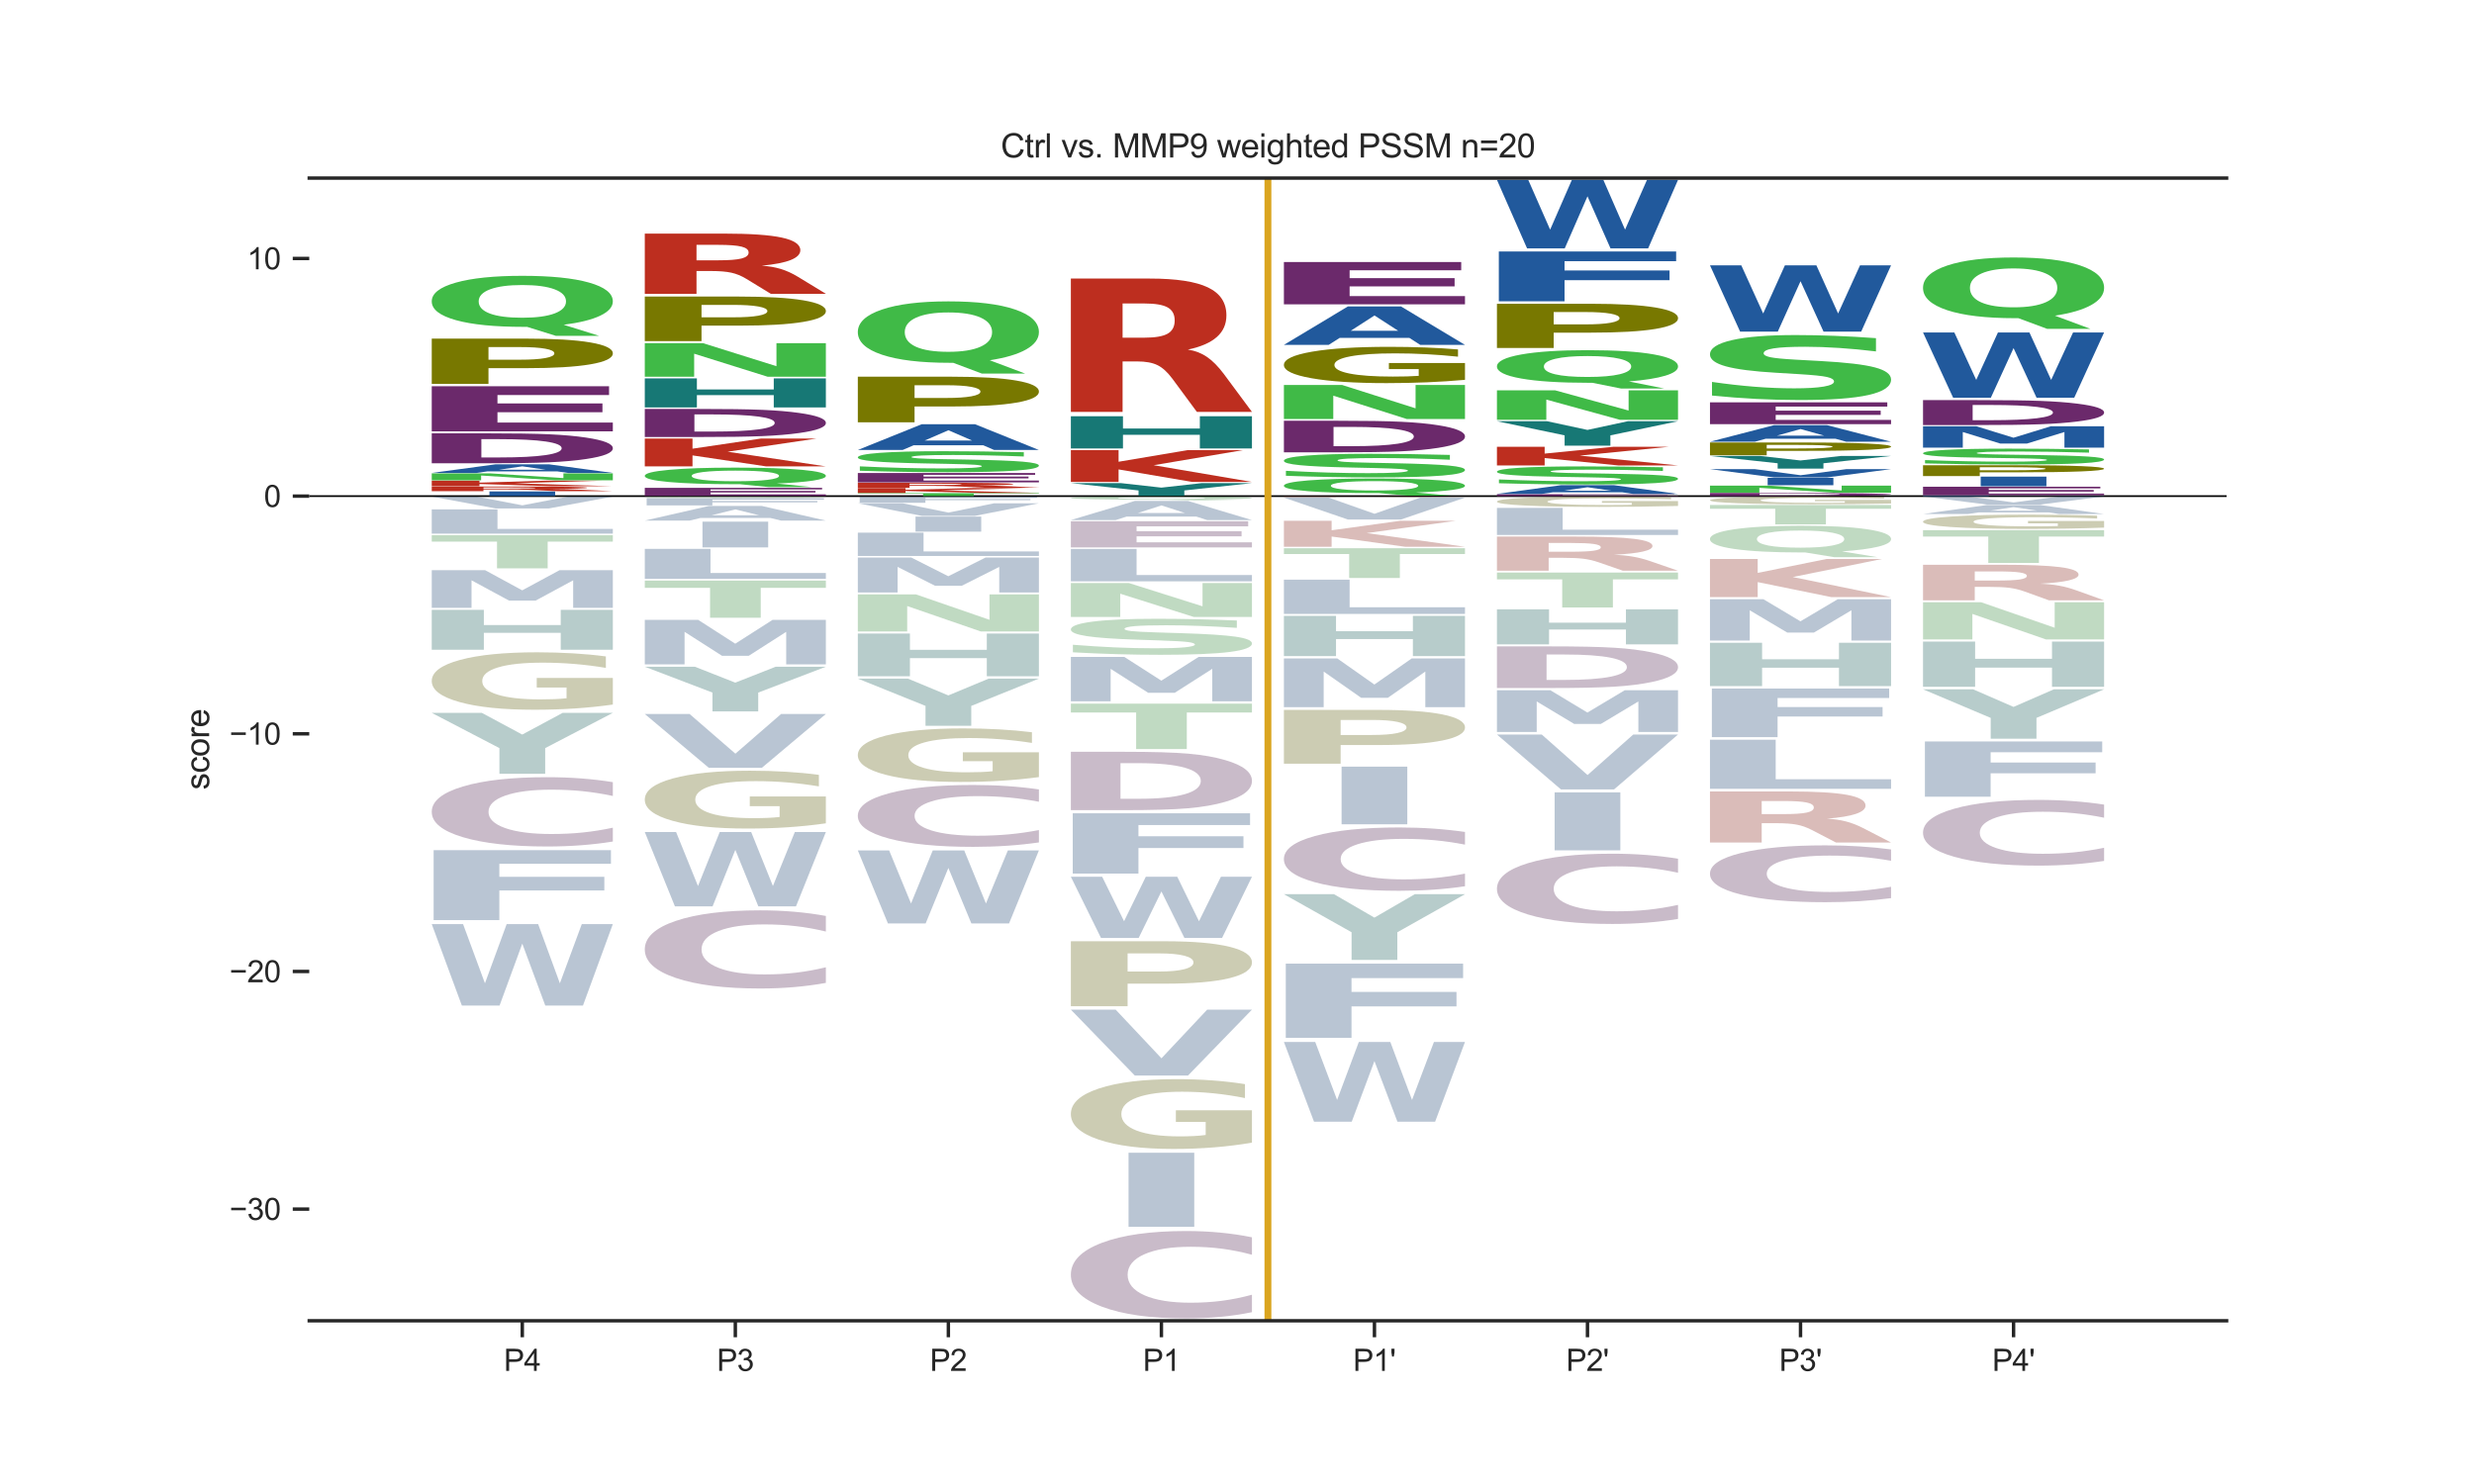 <?xml version="1.0" encoding="utf-8" standalone="no"?>
<!DOCTYPE svg PUBLIC "-//W3C//DTD SVG 1.1//EN"
  "http://www.w3.org/Graphics/SVG/1.1/DTD/svg11.dtd">
<svg xmlns:xlink="http://www.w3.org/1999/xlink" width="720pt" height="432pt" viewBox="0 0 720 432" xmlns="http://www.w3.org/2000/svg" version="1.1">
 <defs>
  <style type="text/css">*{stroke-linejoin: round; stroke-linecap: butt}</style>
 </defs>
 <g id="figure_1">
  <g id="patch_1">
   <path d="M 0 432 
L 720 432 
L 720 0 
L 0 0 
z
" style="fill: #ffffff"/>
  </g>
  <g id="axes_1">
   <g id="patch_2">
    <path d="M 90 384.48 
L 648 384.48 
L 648 51.84 
L 90 51.84 
z
" style="fill: #ffffff"/>
   </g>
   <g id="line2d_1">
    <path d="M 90 144.429 
L 648 144.429 
" clip-path="url(#p49250ed206)" style="fill: none; stroke: #000000; stroke-width: 0.5; stroke-linecap: round"/>
   </g>
   <g id="patch_3">
    <path d="M 142.438 143.058 
L 161.562 143.058 
L 161.562 144.393 
L 142.438 144.393 
L 142.438 143.058 
z
" clip-path="url(#p49250ed206)" style="fill: #21599c"/>
   </g>
   <g id="patch_4">
    <path d="M 147.033 142.232 
Q 151.762 142.232 153.814 142.191 
Q 155.866 142.15 155.866 142.056 
Q 155.866 141.964 153.814 141.924 
Q 151.762 141.884 147.033 141.884 
L 140.702 141.884 
L 140.702 142.232 
L 147.033 142.232 
z
M 140.702 142.474 
L 140.702 142.987 
L 125.65 142.987 
L 125.65 141.63 
L 148.634 141.63 
Q 160.17 141.63 165.538 141.72 
Q 170.918 141.81 170.918 142.005 
Q 170.918 142.139 168.115 142.225 
Q 165.325 142.312 159.695 142.353 
Q 162.785 142.369 165.225 142.427 
Q 167.677 142.485 170.18 142.602 
L 178.35 142.987 
L 162.322 142.987 
L 155.203 142.65 
Q 153.051 142.548 150.836 142.511 
Q 148.634 142.474 144.956 142.474 
L 140.702 142.474 
z
" clip-path="url(#p49250ed206)" style="fill: #bd2e1f"/>
   </g>
   <g id="patch_5">
    <path d="M 125.65 139.902 
L 139.538 139.902 
L 139.538 140.504 
L 159.556 139.902 
L 175.683 139.902 
L 149.743 140.683 
L 178.35 141.551 
L 160.964 141.551 
L 139.538 140.901 
L 139.538 141.551 
L 125.65 141.551 
L 125.65 139.902 
z
" clip-path="url(#p49250ed206)" style="fill: #bd2e1f"/>
   </g>
   <g id="patch_6">
    <path d="M 125.65 137.794 
L 142.578 137.794 
L 163.968 139.174 
L 163.968 137.794 
L 178.35 137.794 
L 178.35 139.806 
L 161.409 139.806 
L 140.019 138.426 
L 140.019 139.806 
L 125.65 139.806 
L 125.65 137.794 
z
" clip-path="url(#p49250ed206)" style="fill: #40ba47"/>
   </g>
   <g id="patch_7">
    <path d="M 162.155 137.217 
L 141.888 137.217 
L 138.688 137.675 
L 125.65 137.675 
L 144.269 135.16 
L 159.731 135.16 
L 178.35 137.675 
L 165.323 137.675 
L 162.155 137.217 
z
M 145.12 136.75 
L 158.891 136.75 
L 152.016 135.75 
L 145.12 136.75 
z
" clip-path="url(#p49250ed206)" style="fill: #21599c"/>
   </g>
   <g id="patch_8">
    <path d="M 140.091 127.842 
L 140.091 133.165 
L 145.265 133.165 
Q 154.113 133.165 158.783 132.481 
Q 163.464 131.797 163.464 130.493 
Q 163.464 129.198 158.807 128.521 
Q 154.161 127.842 145.265 127.842 
L 140.091 127.842 
z
M 125.65 126.141 
L 140.872 126.141 
Q 153.633 126.141 159.875 126.425 
Q 166.117 126.707 170.583 127.386 
Q 174.521 127.977 176.429 128.749 
Q 178.35 129.519 178.35 130.493 
Q 178.35 131.482 176.429 132.257 
Q 174.521 133.031 170.583 133.62 
Q 166.081 134.298 159.779 134.582 
Q 153.477 134.865 140.872 134.865 
L 125.65 134.865 
L 125.65 126.141 
z
" clip-path="url(#p49250ed206)" style="fill: #6b296b"/>
   </g>
   <g id="patch_9">
    <path d="M 125.65 112.438 
L 177.253 112.438 
L 177.253 114.998 
L 144.775 114.998 
L 144.775 117.44 
L 175.329 117.44 
L 175.329 120.001 
L 144.775 120.001 
L 144.775 123.008 
L 178.35 123.008 
L 178.35 125.566 
L 125.65 125.566 
L 125.65 112.438 
z
" clip-path="url(#p49250ed206)" style="fill: #6b296b"/>
   </g>
   <g id="patch_10">
    <path d="M 125.65 98.572 
L 153.043 98.572 
Q 165.271 98.572 171.804 99.69 
Q 178.35 100.806 178.35 102.869 
Q 178.35 104.944 171.804 106.06 
Q 165.271 107.175 153.043 107.175 
L 142.16 107.175 
L 142.16 111.746 
L 125.65 111.746 
L 125.65 98.572 
z
M 142.16 101.034 
L 142.16 104.713 
L 151.286 104.713 
Q 156.09 104.713 158.711 104.233 
Q 161.332 103.753 161.332 102.869 
Q 161.332 101.988 158.711 101.511 
Q 156.09 101.034 151.286 101.034 
L 142.16 101.034 
z
" clip-path="url(#p49250ed206)" style="fill: #787800"/>
   </g>
   <g id="patch_11">
    <path d="M 153.405 95.153 
L 152.373 95.153 
Q 139.714 95.153 132.677 93.195 
Q 125.65 91.233 125.65 87.738 
Q 125.65 84.249 132.666 82.272 
Q 139.681 80.292 152 80.292 
Q 164.45 80.292 171.4 82.254 
Q 178.35 84.212 178.35 87.738 
Q 178.35 90.157 174.661 91.906 
Q 170.972 93.656 164.044 94.538 
L 174.365 97.766 
L 161.771 97.766 
L 153.405 95.153 
z
M 152 82.973 
Q 145.961 82.973 142.635 84.221 
Q 139.308 85.469 139.308 87.738 
Q 139.308 90.044 142.558 91.27 
Q 145.819 92.494 152 92.494 
Q 158.071 92.494 161.398 91.246 
Q 164.725 89.994 164.725 87.738 
Q 164.725 85.469 161.398 84.221 
Q 158.071 82.973 152 82.973 
z
" clip-path="url(#p49250ed206)" style="fill: #40ba47"/>
   </g>
   <g id="patch_12">
    <path d="M 187.65 142.012 
L 239.253 142.012 
L 239.253 142.471 
L 206.775 142.471 
L 206.775 142.909 
L 237.329 142.909 
L 237.329 143.369 
L 206.775 143.369 
L 206.775 143.908 
L 240.35 143.908 
L 240.35 144.367 
L 187.65 144.367 
L 187.65 142.012 
z
" clip-path="url(#p49250ed206)" style="fill: #6b296b"/>
   </g>
   <g id="patch_13">
    <path d="M 215.405 140.953 
L 214.373 140.953 
Q 201.714 140.953 194.677 140.318 
Q 187.65 139.681 187.65 138.547 
Q 187.65 137.414 194.666 136.773 
Q 201.681 136.13 214 136.13 
Q 226.45 136.13 233.4 136.767 
Q 240.35 137.402 240.35 138.547 
Q 240.35 139.332 236.661 139.9 
Q 232.972 140.467 226.044 140.754 
L 236.365 141.801 
L 223.771 141.801 
L 215.405 140.953 
z
M 214 137 
Q 207.961 137 204.635 137.405 
Q 201.308 137.81 201.308 138.547 
Q 201.308 139.295 204.558 139.693 
Q 207.819 140.09 214 140.09 
Q 220.071 140.09 223.398 139.685 
Q 226.725 139.279 226.725 138.547 
Q 226.725 137.81 223.398 137.405 
Q 220.071 137 214 137 
z
" clip-path="url(#p49250ed206)" style="fill: #40ba47"/>
   </g>
   <g id="patch_14">
    <path d="M 187.65 127.651 
L 201.538 127.651 
L 201.538 130.613 
L 221.556 127.651 
L 237.683 127.651 
L 211.743 131.495 
L 240.35 135.767 
L 222.964 135.767 
L 201.538 132.57 
L 201.538 135.767 
L 187.65 135.767 
L 187.65 127.651 
z
" clip-path="url(#p49250ed206)" style="fill: #bd2e1f"/>
   </g>
   <g id="patch_15">
    <path d="M 202.091 120.639 
L 202.091 125.629 
L 207.265 125.629 
Q 216.113 125.629 220.783 124.987 
Q 225.464 124.346 225.464 123.124 
Q 225.464 121.91 220.807 121.275 
Q 216.161 120.639 207.265 120.639 
L 202.091 120.639 
z
M 187.65 119.045 
L 202.872 119.045 
Q 215.633 119.045 221.875 119.311 
Q 228.117 119.576 232.583 120.212 
Q 236.521 120.766 238.429 121.489 
Q 240.35 122.211 240.35 123.124 
Q 240.35 124.051 238.429 124.777 
Q 236.521 125.503 232.583 126.055 
Q 228.081 126.691 221.779 126.957 
Q 215.477 127.222 202.872 127.222 
L 187.65 127.222 
L 187.65 119.045 
z
" clip-path="url(#p49250ed206)" style="fill: #6b296b"/>
   </g>
   <g id="patch_16">
    <path d="M 187.65 110.151 
L 202.813 110.151 
L 202.813 113.373 
L 225.187 113.373 
L 225.187 110.151 
L 240.35 110.151 
L 240.35 118.607 
L 225.187 118.607 
L 225.187 115.022 
L 202.813 115.022 
L 202.813 118.607 
L 187.65 118.607 
L 187.65 110.151 
z
" clip-path="url(#p49250ed206)" style="fill: #177875"/>
   </g>
   <g id="patch_17">
    <path d="M 187.65 99.892 
L 204.578 99.892 
L 225.968 106.599 
L 225.968 99.892 
L 240.35 99.892 
L 240.35 109.671 
L 223.409 109.671 
L 202.019 102.965 
L 202.019 109.671 
L 187.65 109.671 
L 187.65 99.892 
z
" clip-path="url(#p49250ed206)" style="fill: #40ba47"/>
   </g>
   <g id="patch_18">
    <path d="M 187.65 86.331 
L 215.043 86.331 
Q 227.271 86.331 233.804 87.431 
Q 240.35 88.528 240.35 90.559 
Q 240.35 92.601 233.804 93.698 
Q 227.271 94.796 215.043 94.796 
L 204.16 94.796 
L 204.16 99.294 
L 187.65 99.294 
L 187.65 86.331 
z
M 204.16 88.753 
L 204.16 92.373 
L 213.286 92.373 
Q 218.09 92.373 220.711 91.901 
Q 223.332 91.429 223.332 90.559 
Q 223.332 89.692 220.711 89.223 
Q 218.09 88.753 213.286 88.753 
L 204.16 88.753 
z
" clip-path="url(#p49250ed206)" style="fill: #787800"/>
   </g>
   <g id="patch_19">
    <path d="M 209.033 75.774 
Q 213.762 75.774 215.814 75.248 
Q 217.866 74.718 217.866 73.509 
Q 217.866 72.311 215.814 71.796 
Q 213.762 71.278 209.033 71.278 
L 202.702 71.278 
L 202.702 75.774 
L 209.033 75.774 
z
M 202.702 78.895 
L 202.702 85.528 
L 187.65 85.528 
L 187.65 68.002 
L 210.634 68.002 
Q 222.17 68.002 227.538 69.167 
Q 232.918 70.327 232.918 72.84 
Q 232.918 74.576 230.115 75.691 
Q 227.325 76.807 221.695 77.336 
Q 224.785 77.547 227.225 78.294 
Q 229.677 79.038 232.18 80.552 
L 240.35 85.528 
L 224.322 85.528 
L 217.203 81.175 
Q 215.051 79.86 212.836 79.38 
Q 210.634 78.895 206.956 78.895 
L 202.702 78.895 
z
" clip-path="url(#p49250ed206)" style="fill: #bd2e1f"/>
   </g>
   <g id="patch_20">
    <path d="M 249.65 143.555 
L 302.35 143.555 
L 302.35 143.721 
L 283.39 143.721 
L 283.39 144.406 
L 268.647 144.406 
L 268.647 143.721 
L 249.65 143.721 
L 249.65 143.555 
z
" clip-path="url(#p49250ed206)" style="fill: #40ba47"/>
   </g>
   <g id="patch_21">
    <path d="M 249.65 142.055 
L 263.538 142.055 
L 263.538 142.58 
L 283.556 142.055 
L 299.683 142.055 
L 273.743 142.737 
L 302.35 143.495 
L 284.964 143.495 
L 263.538 142.928 
L 263.538 143.495 
L 249.65 143.495 
L 249.65 142.055 
z
" clip-path="url(#p49250ed206)" style="fill: #bd2e1f"/>
   </g>
   <g id="patch_22">
    <path d="M 271.033 141.174 
Q 275.762 141.174 277.814 141.131 
Q 279.866 141.087 279.866 140.987 
Q 279.866 140.889 277.814 140.846 
Q 275.762 140.803 271.033 140.803 
L 264.702 140.803 
L 264.702 141.174 
L 271.033 141.174 
z
M 264.702 141.432 
L 264.702 141.979 
L 249.65 141.979 
L 249.65 140.533 
L 272.634 140.533 
Q 284.17 140.533 289.538 140.629 
Q 294.918 140.725 294.918 140.932 
Q 294.918 141.075 292.115 141.167 
Q 289.325 141.259 283.695 141.303 
Q 286.785 141.32 289.225 141.382 
Q 291.677 141.443 294.18 141.568 
L 302.35 141.979 
L 286.322 141.979 
L 279.203 141.62 
Q 277.051 141.511 274.836 141.472 
Q 272.634 141.432 268.956 141.432 
L 264.702 141.432 
z
" clip-path="url(#p49250ed206)" style="fill: #bd2e1f"/>
   </g>
   <g id="patch_23">
    <path d="M 249.65 137.696 
L 301.253 137.696 
L 301.253 138.228 
L 268.775 138.228 
L 268.775 138.735 
L 299.329 138.735 
L 299.329 139.267 
L 268.775 139.267 
L 268.775 139.892 
L 302.35 139.892 
L 302.35 140.423 
L 249.65 140.423 
L 249.65 137.696 
z
" clip-path="url(#p49250ed206)" style="fill: #6b296b"/>
   </g>
   <g id="patch_24">
    <path d="M 297.956 131.639 
L 297.956 132.887 
Q 292.46 132.67 287.221 132.56 
Q 281.997 132.449 277.345 132.449 
Q 271.177 132.449 268.214 132.599 
Q 265.265 132.748 265.265 133.064 
Q 265.265 133.302 267.255 133.434 
Q 269.244 133.566 274.483 133.661 
L 281.811 133.791 
Q 292.946 133.989 297.641 134.392 
Q 302.35 134.794 302.35 135.537 
Q 302.35 136.511 295.795 136.987 
Q 289.239 137.464 275.771 137.464 
Q 269.43 137.464 263.033 137.356 
Q 256.635 137.25 250.237 137.04 
L 250.237 135.758 
Q 256.635 136.057 262.603 136.21 
Q 268.572 136.362 274.125 136.362 
Q 279.764 136.362 282.756 136.196 
Q 285.747 136.03 285.747 135.721 
Q 285.747 135.446 283.715 135.295 
Q 281.682 135.145 275.599 135.026 
L 268.929 134.896 
Q 258.91 134.707 254.273 134.292 
Q 249.65 133.878 249.65 133.175 
Q 249.65 132.295 256.091 131.821 
Q 262.532 131.347 274.612 131.347 
Q 280.122 131.347 285.933 131.42 
Q 291.744 131.494 297.956 131.639 
z
" clip-path="url(#p49250ed206)" style="fill: #40ba47"/>
   </g>
   <g id="patch_25">
    <path d="M 286.155 129.622 
L 265.888 129.622 
L 262.688 130.989 
L 249.65 130.989 
L 268.269 123.487 
L 283.731 123.487 
L 302.35 130.989 
L 289.323 130.989 
L 286.155 129.622 
z
M 269.12 128.23 
L 282.891 128.23 
L 276.016 125.246 
L 269.12 128.23 
z
" clip-path="url(#p49250ed206)" style="fill: #21599c"/>
   </g>
   <g id="patch_26">
    <path d="M 249.65 109.66 
L 277.043 109.66 
Q 289.271 109.66 295.804 110.787 
Q 302.35 111.911 302.35 113.992 
Q 302.35 116.084 295.804 117.208 
Q 289.271 118.332 277.043 118.332 
L 266.16 118.332 
L 266.16 122.94 
L 249.65 122.94 
L 249.65 109.66 
z
M 266.16 112.142 
L 266.16 115.85 
L 275.286 115.85 
Q 280.09 115.85 282.711 115.366 
Q 285.332 114.883 285.332 113.992 
Q 285.332 113.104 282.711 112.623 
Q 280.09 112.142 275.286 112.142 
L 266.16 112.142 
z
" clip-path="url(#p49250ed206)" style="fill: #787800"/>
   </g>
   <g id="patch_27">
    <path d="M 277.405 105.613 
L 276.373 105.613 
Q 263.714 105.613 256.677 103.256 
Q 249.65 100.896 249.65 96.69 
Q 249.65 92.492 256.666 90.113 
Q 263.681 87.731 276 87.731 
Q 288.45 87.731 295.4 90.091 
Q 302.35 92.448 302.35 96.69 
Q 302.35 99.602 298.661 101.706 
Q 294.972 103.811 288.044 104.873 
L 298.365 108.757 
L 285.771 108.757 
L 277.405 105.613 
z
M 276 90.957 
Q 269.961 90.957 266.635 92.459 
Q 263.308 93.961 263.308 96.69 
Q 263.308 99.465 266.558 100.941 
Q 269.819 102.413 276 102.413 
Q 282.071 102.413 285.398 100.911 
Q 288.725 99.406 288.725 96.69 
Q 288.725 93.961 285.398 92.459 
Q 282.071 90.957 276 90.957 
z
" clip-path="url(#p49250ed206)" style="fill: #40ba47"/>
   </g>
   <g id="patch_28">
    <path d="M 311.65 140.636 
L 326.22 140.636 
L 337.989 141.953 
L 349.747 140.636 
L 364.35 140.636 
L 344.665 142.774 
L 344.665 144.331 
L 331.346 144.331 
L 331.346 142.774 
L 311.65 140.636 
z
" clip-path="url(#p49250ed206)" style="fill: #177875"/>
   </g>
   <g id="patch_29">
    <path d="M 311.65 131.041 
L 325.538 131.041 
L 325.538 134.418 
L 345.556 131.041 
L 361.683 131.041 
L 335.743 135.424 
L 364.35 140.296 
L 346.964 140.296 
L 325.538 136.65 
L 325.538 140.296 
L 311.65 140.296 
L 311.65 131.041 
z
" clip-path="url(#p49250ed206)" style="fill: #bd2e1f"/>
   </g>
   <g id="patch_30">
    <path d="M 311.65 121.17 
L 326.813 121.17 
L 326.813 124.744 
L 349.187 124.744 
L 349.187 121.17 
L 364.35 121.17 
L 364.35 130.55 
L 349.187 130.55 
L 349.187 126.574 
L 326.813 126.574 
L 326.813 130.55 
L 311.65 130.55 
L 311.65 121.17 
z
" clip-path="url(#p49250ed206)" style="fill: #177875"/>
   </g>
   <g id="patch_31">
    <path d="M 333.033 98.3 
Q 337.762 98.3 339.814 97.136 
Q 341.866 95.963 341.866 93.285 
Q 341.866 90.631 339.814 89.492 
Q 337.762 88.344 333.033 88.344 
L 326.702 88.344 
L 326.702 98.3 
L 333.033 98.3 
z
M 326.702 105.212 
L 326.702 119.902 
L 311.65 119.902 
L 311.65 81.091 
L 334.634 81.091 
Q 346.17 81.091 351.538 83.669 
Q 356.918 86.239 356.918 91.804 
Q 356.918 95.647 354.115 98.117 
Q 351.325 100.588 345.695 101.761 
Q 348.785 102.226 351.225 103.882 
Q 353.677 105.529 356.18 108.881 
L 364.35 119.902 
L 348.322 119.902 
L 341.203 110.261 
Q 339.051 107.35 336.836 106.286 
Q 334.634 105.212 330.956 105.212 
L 326.702 105.212 
z
" clip-path="url(#p49250ed206)" style="fill: #bd2e1f"/>
   </g>
   <g id="patch_32">
    <path d="M 401.405 143.548 
L 400.373 143.548 
Q 387.714 143.548 380.677 142.987 
Q 373.65 142.425 373.65 141.423 
Q 373.65 140.423 380.666 139.856 
Q 387.681 139.289 400 139.289 
Q 412.45 139.289 419.4 139.851 
Q 426.35 140.412 426.35 141.423 
Q 426.35 142.116 422.661 142.618 
Q 418.972 143.119 412.044 143.372 
L 422.365 144.297 
L 409.771 144.297 
L 401.405 143.548 
z
M 400 140.057 
Q 393.961 140.057 390.635 140.415 
Q 387.308 140.773 387.308 141.423 
Q 387.308 142.084 390.558 142.435 
Q 393.819 142.786 400 142.786 
Q 406.071 142.786 409.398 142.428 
Q 412.725 142.07 412.725 141.423 
Q 412.725 140.773 409.398 140.415 
Q 406.071 140.057 400 140.057 
z
" clip-path="url(#p49250ed206)" style="fill: #40ba47"/>
   </g>
   <g id="patch_33">
    <path d="M 421.956 132.428 
L 421.956 133.832 
Q 416.46 133.587 411.221 133.464 
Q 405.997 133.339 401.345 133.339 
Q 395.177 133.339 392.214 133.508 
Q 389.265 133.675 389.265 134.03 
Q 389.265 134.298 391.255 134.447 
Q 393.244 134.594 398.483 134.701 
L 405.811 134.847 
Q 416.946 135.07 421.641 135.523 
Q 426.35 135.975 426.35 136.81 
Q 426.35 137.905 419.795 138.441 
Q 413.239 138.976 399.771 138.976 
Q 393.43 138.976 387.033 138.856 
Q 380.635 138.736 374.237 138.501 
L 374.237 137.059 
Q 380.635 137.395 386.603 137.567 
Q 392.572 137.738 398.125 137.738 
Q 403.764 137.738 406.756 137.552 
Q 409.747 137.364 409.747 137.018 
Q 409.747 136.708 407.715 136.539 
Q 405.682 136.37 399.599 136.236 
L 392.929 136.09 
Q 382.91 135.877 378.273 135.411 
Q 373.65 134.945 373.65 134.155 
Q 373.65 133.165 380.091 132.633 
Q 386.532 132.1 398.612 132.1 
Q 404.122 132.1 409.933 132.183 
Q 415.744 132.265 421.956 132.428 
z
" clip-path="url(#p49250ed206)" style="fill: #40ba47"/>
   </g>
   <g id="patch_34">
    <path d="M 388.091 124.275 
L 388.091 129.886 
L 393.265 129.886 
Q 402.113 129.886 406.783 129.165 
Q 411.464 128.443 411.464 127.07 
Q 411.464 125.704 406.807 124.991 
Q 402.161 124.275 393.265 124.275 
L 388.091 124.275 
z
M 373.65 122.482 
L 388.872 122.482 
Q 401.633 122.482 407.875 122.782 
Q 414.117 123.079 418.583 123.795 
Q 422.521 124.417 424.429 125.231 
Q 426.35 126.043 426.35 127.07 
Q 426.35 128.112 424.429 128.928 
Q 422.521 129.744 418.583 130.365 
Q 414.081 131.08 407.779 131.38 
Q 401.477 131.677 388.872 131.677 
L 373.65 131.677 
L 373.65 122.482 
z
" clip-path="url(#p49250ed206)" style="fill: #6b296b"/>
   </g>
   <g id="patch_35">
    <path d="M 373.65 112.066 
L 390.578 112.066 
L 411.968 118.865 
L 411.968 112.066 
L 426.35 112.066 
L 426.35 121.979 
L 409.409 121.979 
L 388.019 115.181 
L 388.019 121.979 
L 373.65 121.979 
L 373.65 112.066 
z
" clip-path="url(#p49250ed206)" style="fill: #40ba47"/>
   </g>
   <g id="patch_36">
    <path d="M 426.35 110.572 
Q 421.035 111.05 415.319 111.29 
Q 409.602 111.528 403.508 111.528 
Q 389.736 111.528 381.693 110.105 
Q 373.65 108.682 373.65 106.25 
Q 373.65 103.789 381.835 102.377 
Q 390.032 100.965 404.287 100.965 
Q 409.779 100.965 414.811 101.157 
Q 419.854 101.347 424.319 101.722 
L 424.319 103.828 
Q 419.712 103.346 415.153 103.108 
Q 410.594 102.868 406.012 102.868 
Q 397.532 102.868 392.937 103.745 
Q 388.343 104.62 388.343 106.25 
Q 388.343 107.864 392.772 108.746 
Q 397.201 109.625 405.35 109.625 
Q 407.571 109.625 409.472 109.575 
Q 411.374 109.523 412.886 109.413 
L 412.886 107.437 
L 404.205 107.437 
L 404.205 105.676 
L 426.35 105.676 
L 426.35 110.572 
z
" clip-path="url(#p49250ed206)" style="fill: #787800"/>
   </g>
   <g id="patch_37">
    <path d="M 410.155 98.356 
L 389.888 98.356 
L 386.688 100.393 
L 373.65 100.393 
L 392.269 89.212 
L 407.731 89.212 
L 426.35 100.393 
L 413.323 100.393 
L 410.155 98.356 
z
M 393.12 96.281 
L 406.891 96.281 
L 400.016 91.833 
L 393.12 96.281 
z
" clip-path="url(#p49250ed206)" style="fill: #21599c"/>
   </g>
   <g id="patch_38">
    <path d="M 373.65 76.277 
L 425.253 76.277 
L 425.253 78.679 
L 392.775 78.679 
L 392.775 80.97 
L 423.329 80.97 
L 423.329 83.372 
L 392.775 83.372 
L 392.775 86.194 
L 426.35 86.194 
L 426.35 88.593 
L 373.65 88.593 
L 373.65 76.277 
z
" clip-path="url(#p49250ed206)" style="fill: #6b296b"/>
   </g>
   <g id="patch_39">
    <path d="M 435.65 143.862 
L 487.253 143.862 
L 487.253 143.97 
L 454.775 143.97 
L 454.775 144.072 
L 485.329 144.072 
L 485.329 144.18 
L 454.775 144.18 
L 454.775 144.307 
L 488.35 144.307 
L 488.35 144.414 
L 435.65 144.414 
L 435.65 143.862 
z
" clip-path="url(#p49250ed206)" style="fill: #6b296b"/>
   </g>
   <g id="patch_40">
    <path d="M 472.155 143.318 
L 451.888 143.318 
L 448.688 143.781 
L 435.65 143.781 
L 454.269 141.242 
L 469.731 141.242 
L 488.35 143.781 
L 475.323 143.781 
L 472.155 143.318 
z
M 455.12 142.847 
L 468.891 142.847 
L 462.016 141.837 
L 455.12 142.847 
z
" clip-path="url(#p49250ed206)" style="fill: #21599c"/>
   </g>
   <g id="patch_41">
    <path d="M 483.956 136.022 
L 483.956 137.097 
Q 478.46 136.91 473.221 136.815 
Q 467.997 136.72 463.345 136.72 
Q 457.177 136.72 454.214 136.849 
Q 451.265 136.977 451.265 137.249 
Q 451.265 137.454 453.255 137.568 
Q 455.244 137.681 460.483 137.763 
L 467.811 137.875 
Q 478.946 138.045 483.641 138.392 
Q 488.35 138.738 488.35 139.378 
Q 488.35 140.216 481.795 140.627 
Q 475.239 141.037 461.771 141.037 
Q 455.43 141.037 449.033 140.944 
Q 442.635 140.853 436.237 140.672 
L 436.237 139.568 
Q 442.635 139.826 448.603 139.958 
Q 454.572 140.088 460.125 140.088 
Q 465.764 140.088 468.756 139.946 
Q 471.747 139.802 471.747 139.537 
Q 471.747 139.3 469.715 139.17 
Q 467.682 139.041 461.599 138.938 
L 454.929 138.826 
Q 444.91 138.663 440.273 138.306 
Q 435.65 137.95 435.65 137.345 
Q 435.65 136.587 442.091 136.179 
Q 448.532 135.771 460.612 135.771 
Q 466.122 135.771 471.933 135.834 
Q 477.744 135.897 483.956 136.022 
z
" clip-path="url(#p49250ed206)" style="fill: #40ba47"/>
   </g>
   <g id="patch_42">
    <path d="M 435.65 130.059 
L 449.538 130.059 
L 449.538 132.041 
L 469.556 130.059 
L 485.683 130.059 
L 459.743 132.631 
L 488.35 135.49 
L 470.964 135.49 
L 449.538 133.35 
L 449.538 135.49 
L 435.65 135.49 
L 435.65 130.059 
z
" clip-path="url(#p49250ed206)" style="fill: #bd2e1f"/>
   </g>
   <g id="patch_43">
    <path d="M 435.65 122.617 
L 450.22 122.617 
L 461.989 125.152 
L 473.747 122.617 
L 488.35 122.617 
L 468.665 126.732 
L 468.665 129.729 
L 455.346 129.729 
L 455.346 126.732 
L 435.65 122.617 
z
" clip-path="url(#p49250ed206)" style="fill: #177875"/>
   </g>
   <g id="patch_44">
    <path d="M 435.65 113.625 
L 452.578 113.625 
L 473.968 119.509 
L 473.968 113.625 
L 488.35 113.625 
L 488.35 122.204 
L 471.409 122.204 
L 450.019 116.321 
L 450.019 122.204 
L 435.65 122.204 
L 435.65 113.625 
z
" clip-path="url(#p49250ed206)" style="fill: #40ba47"/>
   </g>
   <g id="patch_45">
    <path d="M 463.405 111.435 
L 462.373 111.435 
Q 449.714 111.435 442.677 110.183 
Q 435.65 108.93 435.65 106.695 
Q 435.65 104.465 442.666 103.201 
Q 449.681 101.936 462 101.936 
Q 474.45 101.936 481.4 103.19 
Q 488.35 104.441 488.35 106.695 
Q 488.35 108.242 484.661 109.36 
Q 480.972 110.478 474.044 111.042 
L 484.365 113.106 
L 471.771 113.106 
L 463.405 111.435 
z
M 462 103.649 
Q 455.961 103.649 452.635 104.447 
Q 449.308 105.245 449.308 106.695 
Q 449.308 108.169 452.558 108.953 
Q 455.819 109.735 462 109.735 
Q 468.071 109.735 471.398 108.938 
Q 474.725 108.138 474.725 106.695 
Q 474.725 105.245 471.398 104.447 
Q 468.071 103.649 462 103.649 
z
" clip-path="url(#p49250ed206)" style="fill: #40ba47"/>
   </g>
   <g id="patch_46">
    <path d="M 435.65 88.429 
L 463.043 88.429 
Q 475.271 88.429 481.804 89.522 
Q 488.35 90.612 488.35 92.629 
Q 488.35 94.656 481.804 95.746 
Q 475.271 96.836 463.043 96.836 
L 452.16 96.836 
L 452.16 101.303 
L 435.65 101.303 
L 435.65 88.429 
z
M 452.16 90.835 
L 452.16 94.43 
L 461.286 94.43 
Q 466.09 94.43 468.711 93.961 
Q 471.332 93.492 471.332 92.629 
Q 471.332 91.768 468.711 91.301 
Q 466.09 90.835 461.286 90.835 
L 452.16 90.835 
z
" clip-path="url(#p49250ed206)" style="fill: #787800"/>
   </g>
   <g id="patch_47">
    <path d="M 436.198 73.208 
L 487.802 73.208 
L 487.802 76.036 
L 455.323 76.036 
L 455.323 78.734 
L 485.878 78.734 
L 485.878 81.562 
L 455.323 81.562 
L 455.323 87.709 
L 436.198 87.709 
L 436.198 73.208 
z
" clip-path="url(#p49250ed206)" style="fill: #21599c"/>
   </g>
   <g id="patch_48">
    <path d="M 435.65 52.365 
L 444.763 52.365 
L 451.133 66.854 
L 457.456 52.365 
L 466.616 52.365 
L 472.938 66.854 
L 479.316 52.365 
L 488.35 52.365 
L 479.656 72.302 
L 468.694 72.302 
L 462 57.146 
L 455.385 72.302 
L 444.415 72.302 
L 435.65 52.365 
z
" clip-path="url(#p49250ed206)" style="fill: #21599c"/>
   </g>
   <g id="patch_49">
    <path d="M 512.091 143.676 
L 512.091 144.228 
L 517.265 144.228 
Q 526.113 144.228 530.783 144.157 
Q 535.464 144.086 535.464 143.951 
Q 535.464 143.816 530.807 143.746 
Q 526.161 143.676 517.265 143.676 
L 512.091 143.676 
z
M 497.65 143.499 
L 512.872 143.499 
Q 525.633 143.499 531.875 143.529 
Q 538.117 143.558 542.583 143.628 
Q 546.521 143.69 548.429 143.77 
Q 550.35 143.85 550.35 143.951 
Q 550.35 144.054 548.429 144.134 
Q 546.521 144.214 542.583 144.275 
Q 538.081 144.346 531.779 144.375 
Q 525.477 144.405 512.872 144.405 
L 497.65 144.405 
L 497.65 143.499 
z
" clip-path="url(#p49250ed206)" style="fill: #6b296b"/>
   </g>
   <g id="patch_50">
    <path d="M 497.65 141.361 
L 514.578 141.361 
L 535.968 142.774 
L 535.968 141.361 
L 550.35 141.361 
L 550.35 143.421 
L 533.409 143.421 
L 512.019 142.008 
L 512.019 143.421 
L 497.65 143.421 
L 497.65 141.361 
z
" clip-path="url(#p49250ed206)" style="fill: #40ba47"/>
   </g>
   <g id="patch_51">
    <path d="M 514.438 139.088 
L 533.562 139.088 
L 533.562 141.25 
L 514.438 141.25 
L 514.438 139.088 
z
" clip-path="url(#p49250ed206)" style="fill: #21599c"/>
   </g>
   <g id="patch_52">
    <path d="M 497.65 136.57 
L 510.688 136.57 
L 524.016 138.34 
L 537.323 136.57 
L 550.35 136.57 
L 531.731 138.968 
L 516.269 138.968 
L 497.65 136.57 
z
" clip-path="url(#p49250ed206)" style="fill: #21599c"/>
   </g>
   <g id="patch_53">
    <path d="M 497.65 132.732 
L 512.22 132.732 
L 523.989 134.043 
L 535.747 132.732 
L 550.35 132.732 
L 530.665 134.86 
L 530.665 136.41 
L 517.346 136.41 
L 517.346 134.86 
L 497.65 132.732 
z
" clip-path="url(#p49250ed206)" style="fill: #177875"/>
   </g>
   <g id="patch_54">
    <path d="M 497.65 128.816 
L 525.043 128.816 
Q 537.271 128.816 543.804 129.132 
Q 550.35 129.447 550.35 130.03 
Q 550.35 130.616 543.804 130.931 
Q 537.271 131.246 525.043 131.246 
L 514.16 131.246 
L 514.16 132.538 
L 497.65 132.538 
L 497.65 128.816 
z
M 514.16 129.512 
L 514.16 130.551 
L 523.286 130.551 
Q 528.09 130.551 530.711 130.415 
Q 533.332 130.28 533.332 130.03 
Q 533.332 129.781 530.711 129.646 
Q 528.09 129.512 523.286 129.512 
L 514.16 129.512 
z
" clip-path="url(#p49250ed206)" style="fill: #787800"/>
   </g>
   <g id="patch_55">
    <path d="M 534.155 127.713 
L 513.888 127.713 
L 510.688 128.591 
L 497.65 128.591 
L 516.269 123.769 
L 531.731 123.769 
L 550.35 128.591 
L 537.323 128.591 
L 534.155 127.713 
z
M 517.12 126.818 
L 530.891 126.818 
L 524.016 124.9 
L 517.12 126.818 
z
" clip-path="url(#p49250ed206)" style="fill: #21599c"/>
   </g>
   <g id="patch_56">
    <path d="M 497.65 117.12 
L 549.253 117.12 
L 549.253 118.359 
L 516.775 118.359 
L 516.775 119.542 
L 547.329 119.542 
L 547.329 120.781 
L 516.775 120.781 
L 516.775 122.237 
L 550.35 122.237 
L 550.35 123.475 
L 497.65 123.475 
L 497.65 117.12 
z
" clip-path="url(#p49250ed206)" style="fill: #6b296b"/>
   </g>
   <g id="patch_57">
    <path d="M 545.956 98.438 
L 545.956 102.299 
Q 540.46 101.627 535.221 101.287 
Q 529.997 100.943 525.345 100.943 
Q 519.177 100.943 516.214 101.408 
Q 513.265 101.869 513.265 102.846 
Q 513.265 103.581 515.255 103.992 
Q 517.244 104.398 522.483 104.691 
L 529.811 105.094 
Q 540.946 105.707 545.641 106.954 
Q 550.35 108.197 550.35 110.495 
Q 550.35 113.508 543.795 114.982 
Q 537.239 116.455 523.771 116.455 
Q 517.43 116.455 511.033 116.123 
Q 504.635 115.795 498.237 115.146 
L 498.237 111.179 
Q 504.635 112.105 510.603 112.578 
Q 516.572 113.047 522.125 113.047 
Q 527.764 113.047 530.756 112.535 
Q 533.747 112.019 533.747 111.066 
Q 533.747 110.214 531.715 109.748 
Q 529.682 109.283 523.599 108.916 
L 516.929 108.513 
Q 506.91 107.927 502.273 106.645 
Q 497.65 105.363 497.65 103.19 
Q 497.65 100.466 504.091 99.001 
Q 510.532 97.535 522.612 97.535 
Q 528.122 97.535 533.933 97.762 
Q 539.744 97.988 545.956 98.438 
z
" clip-path="url(#p49250ed206)" style="fill: #40ba47"/>
   </g>
   <g id="patch_58">
    <path d="M 497.65 77.237 
L 506.763 77.237 
L 513.133 91.258 
L 519.456 77.237 
L 528.616 77.237 
L 534.938 91.258 
L 541.316 77.237 
L 550.35 77.237 
L 541.656 96.53 
L 530.694 96.53 
L 524 81.864 
L 517.385 96.53 
L 506.415 96.53 
L 497.65 77.237 
z
" clip-path="url(#p49250ed206)" style="fill: #21599c"/>
   </g>
   <g id="patch_59">
    <path d="M 559.65 144.24 
L 578.775 144.24 
L 578.775 144.388 
L 612.35 144.388 
L 612.35 144.424 
L 559.65 144.424 
L 559.65 144.24 
z
" clip-path="url(#p49250ed206)" style="fill: #21599c"/>
   </g>
   <g id="patch_60">
    <path d="M 559.65 141.689 
L 611.253 141.689 
L 611.253 142.173 
L 578.775 142.173 
L 578.775 142.634 
L 609.329 142.634 
L 609.329 143.118 
L 578.775 143.118 
L 578.775 143.687 
L 612.35 143.687 
L 612.35 144.17 
L 559.65 144.17 
L 559.65 141.689 
z
" clip-path="url(#p49250ed206)" style="fill: #6b296b"/>
   </g>
   <g id="patch_61">
    <path d="M 576.438 138.746 
L 595.562 138.746 
L 595.562 141.55 
L 576.438 141.55 
L 576.438 138.746 
z
" clip-path="url(#p49250ed206)" style="fill: #21599c"/>
   </g>
   <g id="patch_62">
    <path d="M 559.65 135.427 
L 587.043 135.427 
Q 599.271 135.427 605.804 135.695 
Q 612.35 135.963 612.35 136.458 
Q 612.35 136.956 605.804 137.224 
Q 599.271 137.492 587.043 137.492 
L 576.16 137.492 
L 576.16 138.589 
L 559.65 138.589 
L 559.65 135.427 
z
M 576.16 136.018 
L 576.16 136.901 
L 585.286 136.901 
Q 590.09 136.901 592.711 136.786 
Q 595.332 136.67 595.332 136.458 
Q 595.332 136.247 592.711 136.132 
Q 590.09 136.018 585.286 136.018 
L 576.16 136.018 
z
" clip-path="url(#p49250ed206)" style="fill: #787800"/>
   </g>
   <g id="patch_63">
    <path d="M 607.956 130.824 
L 607.956 131.767 
Q 602.46 131.603 597.221 131.52 
Q 591.997 131.436 587.345 131.436 
Q 581.177 131.436 578.214 131.55 
Q 575.265 131.662 575.265 131.901 
Q 575.265 132.08 577.255 132.18 
Q 579.244 132.279 584.483 132.351 
L 591.811 132.449 
Q 602.946 132.599 607.641 132.903 
Q 612.35 133.207 612.35 133.767 
Q 612.35 134.503 605.795 134.863 
Q 599.239 135.222 585.771 135.222 
Q 579.43 135.222 573.033 135.141 
Q 566.635 135.061 560.237 134.903 
L 560.237 133.934 
Q 566.635 134.161 572.603 134.276 
Q 578.572 134.39 584.125 134.39 
Q 589.764 134.39 592.756 134.265 
Q 595.747 134.14 595.747 133.907 
Q 595.747 133.699 593.715 133.585 
Q 591.682 133.472 585.599 133.382 
L 578.929 133.284 
Q 568.91 133.141 564.273 132.828 
Q 559.65 132.515 559.65 131.985 
Q 559.65 131.32 566.091 130.962 
Q 572.532 130.604 584.612 130.604 
Q 590.122 130.604 595.933 130.659 
Q 601.744 130.715 607.956 130.824 
z
" clip-path="url(#p49250ed206)" style="fill: #40ba47"/>
   </g>
   <g id="patch_64">
    <path d="M 559.65 124.092 
L 575.196 124.092 
L 585.98 127.424 
L 596.834 124.092 
L 612.35 124.092 
L 612.35 130.319 
L 600.805 130.319 
L 600.805 125.764 
L 589.889 129.122 
L 582.141 129.122 
L 571.226 125.764 
L 571.226 130.319 
L 559.65 130.319 
L 559.65 124.092 
z
" clip-path="url(#p49250ed206)" style="fill: #21599c"/>
   </g>
   <g id="patch_65">
    <path d="M 574.091 117.89 
L 574.091 122.322 
L 579.265 122.322 
Q 588.113 122.322 592.783 121.752 
Q 597.464 121.182 597.464 120.097 
Q 597.464 119.018 592.807 118.455 
Q 588.161 117.89 579.265 117.89 
L 574.091 117.89 
z
M 559.65 116.473 
L 574.872 116.473 
Q 587.633 116.473 593.875 116.71 
Q 600.117 116.945 604.583 117.51 
Q 608.521 118.002 610.429 118.645 
Q 612.35 119.286 612.35 120.097 
Q 612.35 120.921 610.429 121.565 
Q 608.521 122.21 604.583 122.7 
Q 600.081 123.265 593.779 123.502 
Q 587.477 123.737 574.872 123.737 
L 559.65 123.737 
L 559.65 116.473 
z
" clip-path="url(#p49250ed206)" style="fill: #6b296b"/>
   </g>
   <g id="patch_66">
    <path d="M 559.65 96.778 
L 568.763 96.778 
L 575.133 110.589 
L 581.456 96.778 
L 590.616 96.778 
L 596.938 110.589 
L 603.316 96.778 
L 612.35 96.778 
L 603.656 115.782 
L 592.694 115.782 
L 586 101.336 
L 579.385 115.782 
L 568.415 115.782 
L 559.65 96.778 
z
" clip-path="url(#p49250ed206)" style="fill: #21599c"/>
   </g>
   <g id="patch_67">
    <path d="M 587.405 92.624 
L 586.373 92.624 
Q 573.714 92.624 566.677 90.296 
Q 559.65 87.963 559.65 83.807 
Q 559.65 79.658 566.666 77.307 
Q 573.681 74.953 586 74.953 
Q 598.45 74.953 605.4 77.286 
Q 612.35 79.614 612.35 83.807 
Q 612.35 86.684 608.661 88.764 
Q 604.972 90.844 598.044 91.893 
L 608.365 95.731 
L 595.771 95.731 
L 587.405 92.624 
z
M 586 78.141 
Q 579.961 78.141 576.635 79.625 
Q 573.308 81.109 573.308 83.807 
Q 573.308 86.549 576.558 88.007 
Q 579.819 89.462 586 89.462 
Q 592.071 89.462 595.398 87.978 
Q 598.725 86.49 598.725 83.807 
Q 598.725 81.109 595.398 79.625 
Q 592.071 78.141 586 78.141 
z
" clip-path="url(#p49250ed206)" style="fill: #40ba47"/>
   </g>
   <g id="patch_68">
    <path d="M 178.35 244.974 
Q 173.942 245.69 169.175 246.053 
Q 164.408 246.42 159.217 246.42 
Q 143.735 246.42 134.692 243.702 
Q 125.65 240.985 125.65 236.338 
Q 125.65 231.674 134.692 228.96 
Q 143.735 226.243 159.217 226.243 
Q 164.408 226.243 169.175 226.61 
Q 173.942 226.972 178.35 227.689 
L 178.35 231.711 
Q 173.902 230.761 169.587 230.319 
Q 165.271 229.877 160.504 229.877 
Q 151.954 229.877 147.054 231.599 
Q 142.168 233.316 142.168 236.338 
Q 142.168 239.347 147.054 241.068 
Q 151.954 242.785 160.504 242.785 
Q 165.271 242.785 169.587 242.344 
Q 173.902 241.898 178.35 240.947 
L 178.35 244.974 
z
" clip-path="url(#p49250ed206)" style="fill: #4b1d4b; opacity: 0.3"/>
   </g>
   <g id="patch_69">
    <path d="M 126.198 247.487 
L 177.802 247.487 
L 177.802 251.458 
L 145.323 251.458 
L 145.323 255.245 
L 175.878 255.245 
L 175.878 259.216 
L 145.323 259.216 
L 145.323 267.848 
L 126.198 267.848 
L 126.198 247.487 
z
" clip-path="url(#p49250ed206)" style="fill: #173e6d; opacity: 0.3"/>
   </g>
   <g id="patch_70">
    <path d="M 178.35 205.099 
Q 173.035 205.855 167.319 206.235 
Q 161.602 206.612 155.508 206.612 
Q 141.736 206.612 133.693 204.359 
Q 125.65 202.107 125.65 198.256 
Q 125.65 194.359 133.835 192.124 
Q 142.032 189.889 156.287 189.889 
Q 161.779 189.889 166.811 190.193 
Q 171.854 190.494 176.319 191.088 
L 176.319 194.421 
Q 171.712 193.658 167.153 193.281 
Q 162.594 192.901 158.012 192.901 
Q 149.532 192.901 144.937 194.29 
Q 140.343 195.675 140.343 198.256 
Q 140.343 200.812 144.772 202.207 
Q 149.201 203.6 157.35 203.6 
Q 159.571 203.6 161.472 203.52 
Q 163.374 203.437 164.886 203.264 
L 164.886 200.135 
L 156.205 200.135 
L 156.205 197.347 
L 178.35 197.347 
L 178.35 205.099 
z
" clip-path="url(#p49250ed206)" style="fill: #545400; opacity: 0.3"/>
   </g>
   <g id="patch_71">
    <path d="M 125.65 177.532 
L 140.813 177.532 
L 140.813 181.956 
L 163.187 181.956 
L 163.187 177.532 
L 178.35 177.532 
L 178.35 189.144 
L 163.187 189.144 
L 163.187 184.221 
L 140.813 184.221 
L 140.813 189.144 
L 125.65 189.144 
L 125.65 177.532 
z
" clip-path="url(#p49250ed206)" style="fill: #105452; opacity: 0.3"/>
   </g>
   <g id="patch_72">
    <path d="M 125.65 148.287 
L 144.775 148.287 
L 144.775 153.967 
L 178.35 153.967 
L 178.35 155.341 
L 125.65 155.341 
L 125.65 148.287 
z
" clip-path="url(#p49250ed206)" style="fill: #173e6d; opacity: 0.3"/>
   </g>
   <g id="patch_73">
    <path d="M 125.65 165.992 
L 141.196 165.992 
L 151.98 171.85 
L 162.834 165.992 
L 178.35 165.992 
L 178.35 176.938 
L 166.805 176.938 
L 166.805 168.931 
L 155.889 174.834 
L 148.141 174.834 
L 137.226 168.931 
L 137.226 176.938 
L 125.65 176.938 
L 125.65 165.992 
z
" clip-path="url(#p49250ed206)" style="fill: #173e6d; opacity: 0.3"/>
   </g>
   <g id="patch_74">
    <path d="M 173.956 144.431 
L 173.956 144.438 
Q 168.46 144.437 163.221 144.436 
Q 157.997 144.435 153.345 144.435 
Q 147.177 144.435 144.214 144.436 
Q 141.265 144.437 141.265 144.439 
Q 141.265 144.44 143.255 144.441 
Q 145.244 144.442 150.483 144.442 
L 157.811 144.443 
Q 168.946 144.444 173.641 144.446 
Q 178.35 144.448 178.35 144.453 
Q 178.35 144.458 171.795 144.461 
Q 165.239 144.463 151.771 144.463 
Q 145.43 144.463 139.033 144.463 
Q 132.635 144.462 126.237 144.461 
L 126.237 144.454 
Q 132.635 144.455 138.603 144.456 
Q 144.572 144.457 150.125 144.457 
Q 155.764 144.457 158.756 144.456 
Q 161.747 144.455 161.747 144.454 
Q 161.747 144.452 159.715 144.451 
Q 157.682 144.45 151.599 144.45 
L 144.929 144.449 
Q 134.91 144.448 130.273 144.446 
Q 125.65 144.443 125.65 144.439 
Q 125.65 144.435 132.091 144.432 
Q 138.532 144.429 150.612 144.429 
Q 156.122 144.429 161.933 144.43 
Q 167.744 144.43 173.956 144.431 
z
" clip-path="url(#p49250ed206)" style="fill: #2d8232; opacity: 0.3"/>
   </g>
   <g id="patch_75">
    <path d="M 125.65 155.781 
L 178.35 155.781 
L 178.35 157.667 
L 159.39 157.667 
L 159.39 165.449 
L 144.647 165.449 
L 144.647 157.667 
L 125.65 157.667 
L 125.65 155.781 
z
" clip-path="url(#p49250ed206)" style="fill: #2d8232; opacity: 0.3"/>
   </g>
   <g id="patch_76">
    <path d="M 125.65 144.555 
L 138.688 144.555 
L 152.016 147.105 
L 165.323 144.555 
L 178.35 144.555 
L 159.731 148.01 
L 144.269 148.01 
L 125.65 144.555 
z
" clip-path="url(#p49250ed206)" style="fill: #173e6d; opacity: 0.3"/>
   </g>
   <g id="patch_77">
    <path d="M 125.65 269.008 
L 134.763 269.008 
L 141.133 286.248 
L 147.456 269.008 
L 156.616 269.008 
L 162.938 286.248 
L 169.316 269.008 
L 178.35 269.008 
L 169.656 292.73 
L 158.694 292.73 
L 152 274.697 
L 145.385 292.73 
L 134.415 292.73 
L 125.65 269.008 
z
" clip-path="url(#p49250ed206)" style="fill: #173e6d; opacity: 0.3"/>
   </g>
   <g id="patch_78">
    <path d="M 125.65 207.518 
L 140.22 207.518 
L 151.989 213.836 
L 163.747 207.518 
L 178.35 207.518 
L 158.665 217.776 
L 158.665 225.245 
L 145.346 225.245 
L 145.346 217.776 
L 125.65 207.518 
z
" clip-path="url(#p49250ed206)" style="fill: #105452; opacity: 0.3"/>
   </g>
   <g id="patch_79">
    <path d="M 224.155 150.772 
L 203.888 150.772 
L 200.688 151.547 
L 187.65 151.547 
L 206.269 147.292 
L 221.731 147.292 
L 240.35 151.547 
L 227.323 151.547 
L 224.155 150.772 
z
M 207.12 149.982 
L 220.891 149.982 
L 214.016 148.29 
L 207.12 149.982 
z
" clip-path="url(#p49250ed206)" style="fill: #173e6d; opacity: 0.3"/>
   </g>
   <g id="patch_80">
    <path d="M 240.35 286.124 
Q 235.942 286.932 231.175 287.341 
Q 226.408 287.755 221.217 287.755 
Q 205.735 287.755 196.692 284.691 
Q 187.65 281.627 187.65 276.387 
Q 187.65 271.129 196.692 268.069 
Q 205.735 265.005 221.217 265.005 
Q 226.408 265.005 231.175 265.419 
Q 235.942 265.828 240.35 266.636 
L 240.35 271.171 
Q 235.902 270.099 231.587 269.601 
Q 227.271 269.103 222.504 269.103 
Q 213.954 269.103 209.054 271.044 
Q 204.168 272.98 204.168 276.387 
Q 204.168 279.78 209.054 281.721 
Q 213.954 283.657 222.504 283.657 
Q 227.271 283.657 231.587 283.159 
Q 235.902 282.656 240.35 281.584 
L 240.35 286.124 
z
" clip-path="url(#p49250ed206)" style="fill: #4b1d4b; opacity: 0.3"/>
   </g>
   <g id="patch_81">
    <path d="M 188.198 145.043 
L 239.802 145.043 
L 239.802 145.449 
L 207.323 145.449 
L 207.323 145.837 
L 237.878 145.837 
L 237.878 146.243 
L 207.323 146.243 
L 207.323 147.125 
L 188.198 147.125 
L 188.198 145.043 
z
" clip-path="url(#p49250ed206)" style="fill: #173e6d; opacity: 0.3"/>
   </g>
   <g id="patch_82">
    <path d="M 240.35 239.675 
Q 235.035 240.437 229.319 240.819 
Q 223.602 241.199 217.508 241.199 
Q 203.736 241.199 195.693 238.93 
Q 187.65 236.662 187.65 232.783 
Q 187.65 228.859 195.835 226.608 
Q 204.032 224.357 218.287 224.357 
Q 223.779 224.357 228.811 224.663 
Q 233.854 224.966 238.319 225.564 
L 238.319 228.921 
Q 233.712 228.152 229.153 227.773 
Q 224.594 227.391 220.012 227.391 
Q 211.532 227.391 206.937 228.789 
Q 202.343 230.184 202.343 232.783 
Q 202.343 235.357 206.772 236.763 
Q 211.201 238.165 219.35 238.165 
Q 221.571 238.165 223.472 238.085 
Q 225.374 238.001 226.886 237.828 
L 226.886 234.676 
L 218.205 234.676 
L 218.205 231.868 
L 240.35 231.868 
L 240.35 239.675 
z
" clip-path="url(#p49250ed206)" style="fill: #545400; opacity: 0.3"/>
   </g>
   <g id="patch_83">
    <path d="M 204.438 151.856 
L 223.562 151.856 
L 223.562 159.352 
L 204.438 159.352 
L 204.438 151.856 
z
" clip-path="url(#p49250ed206)" style="fill: #173e6d; opacity: 0.3"/>
   </g>
   <g id="patch_84">
    <path d="M 187.65 159.779 
L 206.775 159.779 
L 206.775 166.804 
L 240.35 166.804 
L 240.35 168.504 
L 187.65 168.504 
L 187.65 159.779 
z
" clip-path="url(#p49250ed206)" style="fill: #173e6d; opacity: 0.3"/>
   </g>
   <g id="patch_85">
    <path d="M 187.65 180.448 
L 203.196 180.448 
L 213.98 187.383 
L 224.834 180.448 
L 240.35 180.448 
L 240.35 193.407 
L 228.805 193.407 
L 228.805 183.928 
L 217.889 190.915 
L 210.141 190.915 
L 199.226 183.928 
L 199.226 193.407 
L 187.65 193.407 
L 187.65 180.448 
z
" clip-path="url(#p49250ed206)" style="fill: #173e6d; opacity: 0.3"/>
   </g>
   <g id="patch_86">
    <path d="M 235.956 144.468 
L 235.956 144.576 
Q 230.46 144.558 225.221 144.548 
Q 219.997 144.538 215.345 144.538 
Q 209.177 144.538 206.214 144.551 
Q 203.265 144.564 203.265 144.592 
Q 203.265 144.612 205.255 144.624 
Q 207.244 144.635 212.483 144.644 
L 219.811 144.655 
Q 230.946 144.672 235.641 144.707 
Q 240.35 144.742 240.35 144.807 
Q 240.35 144.891 233.795 144.933 
Q 227.239 144.974 213.771 144.974 
Q 207.43 144.974 201.033 144.965 
Q 194.635 144.956 188.237 144.937 
L 188.237 144.826 
Q 194.635 144.852 200.603 144.865 
Q 206.572 144.878 212.125 144.878 
Q 217.764 144.878 220.756 144.864 
Q 223.747 144.85 223.747 144.823 
Q 223.747 144.799 221.715 144.786 
Q 219.682 144.773 213.599 144.762 
L 206.929 144.751 
Q 196.91 144.735 192.273 144.699 
Q 187.65 144.663 187.65 144.601 
Q 187.65 144.525 194.091 144.484 
Q 200.532 144.443 212.612 144.443 
Q 218.122 144.443 223.933 144.449 
Q 229.744 144.455 235.956 144.468 
z
" clip-path="url(#p49250ed206)" style="fill: #2d8232; opacity: 0.3"/>
   </g>
   <g id="patch_87">
    <path d="M 187.65 169.018 
L 240.35 169.018 
L 240.35 171.125 
L 221.39 171.125 
L 221.39 179.823 
L 206.647 179.823 
L 206.647 171.125 
L 187.65 171.125 
L 187.65 169.018 
z
" clip-path="url(#p49250ed206)" style="fill: #2d8232; opacity: 0.3"/>
   </g>
   <g id="patch_88">
    <path d="M 187.65 207.843 
L 200.688 207.843 
L 214.016 219.401 
L 227.323 207.843 
L 240.35 207.843 
L 221.731 223.502 
L 206.269 223.502 
L 187.65 207.843 
z
" clip-path="url(#p49250ed206)" style="fill: #173e6d; opacity: 0.3"/>
   </g>
   <g id="patch_89">
    <path d="M 187.65 242.211 
L 196.763 242.211 
L 203.133 257.928 
L 209.456 242.211 
L 218.616 242.211 
L 224.938 257.928 
L 231.316 242.211 
L 240.35 242.211 
L 231.656 263.838 
L 220.694 263.838 
L 214 247.398 
L 207.385 263.838 
L 196.415 263.838 
L 187.65 242.211 
z
" clip-path="url(#p49250ed206)" style="fill: #173e6d; opacity: 0.3"/>
   </g>
   <g id="patch_90">
    <path d="M 187.65 194.09 
L 202.22 194.09 
L 213.989 198.723 
L 225.747 194.09 
L 240.35 194.09 
L 220.665 201.612 
L 220.665 207.089 
L 207.346 207.089 
L 207.346 201.612 
L 187.65 194.09 
z
" clip-path="url(#p49250ed206)" style="fill: #105452; opacity: 0.3"/>
   </g>
   <g id="patch_91">
    <path d="M 302.35 245.233 
Q 297.942 245.873 293.175 246.197 
Q 288.408 246.525 283.217 246.525 
Q 267.735 246.525 258.692 244.099 
Q 249.65 241.673 249.65 237.524 
Q 249.65 233.361 258.692 230.939 
Q 267.735 228.513 283.217 228.513 
Q 288.408 228.513 293.175 228.84 
Q 297.942 229.164 302.35 229.804 
L 302.35 233.394 
Q 297.902 232.546 293.587 232.152 
Q 289.271 231.757 284.504 231.757 
Q 275.954 231.757 271.054 233.294 
Q 266.168 234.827 266.168 237.524 
Q 266.168 240.211 271.054 241.747 
Q 275.954 243.28 284.504 243.28 
Q 289.271 243.28 293.587 242.886 
Q 297.902 242.488 302.35 241.639 
L 302.35 245.233 
z
" clip-path="url(#p49250ed206)" style="fill: #4b1d4b; opacity: 0.3"/>
   </g>
   <g id="patch_92">
    <path d="M 264.091 144.451 
L 264.091 144.512 
L 269.265 144.512 
Q 278.113 144.512 282.783 144.504 
Q 287.464 144.497 287.464 144.481 
Q 287.464 144.466 282.807 144.459 
Q 278.161 144.451 269.265 144.451 
L 264.091 144.451 
z
M 249.65 144.431 
L 264.872 144.431 
Q 277.633 144.431 283.875 144.434 
Q 290.117 144.438 294.583 144.446 
Q 298.521 144.452 300.429 144.461 
Q 302.35 144.47 302.35 144.481 
Q 302.35 144.493 300.429 144.502 
Q 298.521 144.511 294.583 144.518 
Q 290.081 144.525 283.779 144.529 
Q 277.477 144.532 264.872 144.532 
L 249.65 144.532 
L 249.65 144.431 
z
" clip-path="url(#p49250ed206)" style="fill: #4b1d4b; opacity: 0.3"/>
   </g>
   <g id="patch_93">
    <path d="M 250.198 144.582 
L 301.802 144.582 
L 301.802 144.929 
L 269.323 144.929 
L 269.323 145.261 
L 299.878 145.261 
L 299.878 145.609 
L 269.323 145.609 
L 269.323 146.364 
L 250.198 146.364 
L 250.198 144.582 
z
" clip-path="url(#p49250ed206)" style="fill: #173e6d; opacity: 0.3"/>
   </g>
   <g id="patch_94">
    <path d="M 302.35 226.218 
Q 297.035 226.924 291.319 227.278 
Q 285.602 227.629 279.508 227.629 
Q 265.736 227.629 257.693 225.529 
Q 249.65 223.43 249.65 219.84 
Q 249.65 216.208 257.835 214.125 
Q 266.032 212.042 280.287 212.042 
Q 285.779 212.042 290.811 212.325 
Q 295.854 212.605 300.319 213.159 
L 300.319 216.266 
Q 295.712 215.555 291.153 215.204 
Q 286.594 214.85 282.012 214.85 
Q 273.532 214.85 268.937 216.144 
Q 264.343 217.435 264.343 219.84 
Q 264.343 222.223 268.772 223.524 
Q 273.201 224.821 281.35 224.821 
Q 283.571 224.821 285.472 224.747 
Q 287.374 224.67 288.886 224.509 
L 288.886 221.592 
L 280.205 221.592 
L 280.205 218.993 
L 302.35 218.993 
L 302.35 226.218 
z
" clip-path="url(#p49250ed206)" style="fill: #545400; opacity: 0.3"/>
   </g>
   <g id="patch_95">
    <path d="M 249.65 184.424 
L 264.813 184.424 
L 264.813 189.162 
L 287.187 189.162 
L 287.187 184.424 
L 302.35 184.424 
L 302.35 196.858 
L 287.187 196.858 
L 287.187 191.587 
L 264.813 191.587 
L 264.813 196.858 
L 249.65 196.858 
L 249.65 184.424 
z
" clip-path="url(#p49250ed206)" style="fill: #105452; opacity: 0.3"/>
   </g>
   <g id="patch_96">
    <path d="M 266.438 150.386 
L 285.562 150.386 
L 285.562 154.766 
L 266.438 154.766 
L 266.438 150.386 
z
" clip-path="url(#p49250ed206)" style="fill: #173e6d; opacity: 0.3"/>
   </g>
   <g id="patch_97">
    <path d="M 249.65 155.06 
L 268.775 155.06 
L 268.775 160.525 
L 302.35 160.525 
L 302.35 161.848 
L 249.65 161.848 
L 249.65 155.06 
z
" clip-path="url(#p49250ed206)" style="fill: #173e6d; opacity: 0.3"/>
   </g>
   <g id="patch_98">
    <path d="M 249.65 162.294 
L 265.196 162.294 
L 275.98 167.747 
L 286.834 162.294 
L 302.35 162.294 
L 302.35 172.483 
L 290.805 172.483 
L 290.805 165.03 
L 279.889 170.524 
L 272.141 170.524 
L 261.226 165.03 
L 261.226 172.483 
L 249.65 172.483 
L 249.65 162.294 
z
" clip-path="url(#p49250ed206)" style="fill: #173e6d; opacity: 0.3"/>
   </g>
   <g id="patch_99">
    <path d="M 249.65 173.034 
L 266.578 173.034 
L 287.968 180.427 
L 287.968 173.034 
L 302.35 173.034 
L 302.35 183.813 
L 285.409 183.813 
L 264.019 176.421 
L 264.019 183.813 
L 249.65 183.813 
L 249.65 173.034 
z
" clip-path="url(#p49250ed206)" style="fill: #2d8232; opacity: 0.3"/>
   </g>
   <g id="patch_100">
    <path d="M 249.65 146.508 
L 262.688 146.508 
L 276.016 149.214 
L 289.323 146.508 
L 302.35 146.508 
L 283.731 150.174 
L 268.269 150.174 
L 249.65 146.508 
z
" clip-path="url(#p49250ed206)" style="fill: #173e6d; opacity: 0.3"/>
   </g>
   <g id="patch_101">
    <path d="M 249.65 247.558 
L 258.763 247.558 
L 265.133 263.013 
L 271.456 247.558 
L 280.616 247.558 
L 286.938 263.013 
L 293.316 247.558 
L 302.35 247.558 
L 293.656 268.825 
L 282.694 268.825 
L 276 252.658 
L 269.385 268.825 
L 258.415 268.825 
L 249.65 247.558 
z
" clip-path="url(#p49250ed206)" style="fill: #173e6d; opacity: 0.3"/>
   </g>
   <g id="patch_102">
    <path d="M 249.65 197.546 
L 264.22 197.546 
L 275.989 202.438 
L 287.747 197.546 
L 302.35 197.546 
L 282.665 205.488 
L 282.665 211.271 
L 269.346 211.271 
L 269.346 205.488 
L 249.65 197.546 
z
" clip-path="url(#p49250ed206)" style="fill: #105452; opacity: 0.3"/>
   </g>
   <g id="patch_103">
    <path d="M 348.155 150.378 
L 327.888 150.378 
L 324.688 151.391 
L 311.65 151.391 
L 330.269 145.828 
L 345.731 145.828 
L 364.35 151.391 
L 351.323 151.391 
L 348.155 150.378 
z
M 331.12 149.345 
L 344.891 149.345 
L 338.016 147.132 
L 331.12 149.345 
z
" clip-path="url(#p49250ed206)" style="fill: #173e6d; opacity: 0.3"/>
   </g>
   <g id="patch_104">
    <path d="M 364.35 381.986 
Q 359.942 382.89 355.175 383.348 
Q 350.408 383.81 345.217 383.81 
Q 329.735 383.81 320.692 380.383 
Q 311.65 376.955 311.65 371.093 
Q 311.65 365.21 320.692 361.788 
Q 329.735 358.36 345.217 358.36 
Q 350.408 358.36 355.175 358.823 
Q 359.942 359.28 364.35 360.184 
L 364.35 365.258 
Q 359.902 364.059 355.587 363.502 
Q 351.271 362.944 346.504 362.944 
Q 337.954 362.944 333.054 365.116 
Q 328.168 367.282 328.168 371.093 
Q 328.168 374.889 333.054 377.06 
Q 337.954 379.226 346.504 379.226 
Q 351.271 379.226 355.587 378.669 
Q 359.902 378.106 364.35 376.908 
L 364.35 381.986 
z
" clip-path="url(#p49250ed206)" style="fill: #4b1d4b; opacity: 0.3"/>
   </g>
   <g id="patch_105">
    <path d="M 326.091 222.162 
L 326.091 232.531 
L 331.265 232.531 
Q 340.113 232.531 344.783 231.198 
Q 349.464 229.865 349.464 227.327 
Q 349.464 224.803 344.807 223.484 
Q 340.161 222.162 331.265 222.162 
L 326.091 222.162 
z
M 311.65 218.848 
L 326.872 218.848 
Q 339.633 218.848 345.875 219.401 
Q 352.117 219.951 356.583 221.273 
Q 360.521 222.424 362.429 223.929 
Q 364.35 225.429 364.35 227.327 
Q 364.35 229.253 362.429 230.761 
Q 360.521 232.269 356.583 233.416 
Q 352.081 234.738 345.779 235.292 
Q 339.477 235.842 326.872 235.842 
L 311.65 235.842 
L 311.65 218.848 
z
" clip-path="url(#p49250ed206)" style="fill: #4b1d4b; opacity: 0.3"/>
   </g>
   <g id="patch_106">
    <path d="M 311.65 151.738 
L 363.253 151.738 
L 363.253 153.224 
L 330.775 153.224 
L 330.775 154.641 
L 361.329 154.641 
L 361.329 156.126 
L 330.775 156.126 
L 330.775 157.871 
L 364.35 157.871 
L 364.35 159.355 
L 311.65 159.355 
L 311.65 151.738 
z
" clip-path="url(#p49250ed206)" style="fill: #4b1d4b; opacity: 0.3"/>
   </g>
   <g id="patch_107">
    <path d="M 312.198 236.751 
L 363.802 236.751 
L 363.802 240.174 
L 331.323 240.174 
L 331.323 243.439 
L 361.878 243.439 
L 361.878 246.862 
L 331.323 246.862 
L 331.323 254.302 
L 312.198 254.302 
L 312.198 236.751 
z
" clip-path="url(#p49250ed206)" style="fill: #173e6d; opacity: 0.3"/>
   </g>
   <g id="patch_108">
    <path d="M 364.35 332.626 
Q 359.035 333.545 353.319 334.007 
Q 347.602 334.465 341.508 334.465 
Q 327.736 334.465 319.693 331.728 
Q 311.65 328.991 311.65 324.31 
Q 311.65 319.575 319.835 316.859 
Q 328.032 314.142 342.287 314.142 
Q 347.779 314.142 352.811 314.512 
Q 357.854 314.877 362.319 315.599 
L 362.319 319.65 
Q 357.712 318.722 353.153 318.265 
Q 348.594 317.803 344.012 317.803 
Q 335.532 317.803 330.937 319.491 
Q 326.343 321.174 326.343 324.31 
Q 326.343 327.416 330.772 329.112 
Q 335.201 330.804 343.35 330.804 
Q 345.571 330.804 347.472 330.708 
Q 349.374 330.607 350.886 330.397 
L 350.886 326.594 
L 342.205 326.594 
L 342.205 323.206 
L 364.35 323.206 
L 364.35 332.626 
z
" clip-path="url(#p49250ed206)" style="fill: #545400; opacity: 0.3"/>
   </g>
   <g id="patch_109">
    <path d="M 328.438 335.567 
L 347.562 335.567 
L 347.562 357.123 
L 328.438 357.123 
L 328.438 335.567 
z
" clip-path="url(#p49250ed206)" style="fill: #173e6d; opacity: 0.3"/>
   </g>
   <g id="patch_110">
    <path d="M 311.65 159.803 
L 330.775 159.803 
L 330.775 167.392 
L 364.35 167.392 
L 364.35 169.228 
L 311.65 169.228 
L 311.65 159.803 
z
" clip-path="url(#p49250ed206)" style="fill: #173e6d; opacity: 0.3"/>
   </g>
   <g id="patch_111">
    <path d="M 311.65 191.23 
L 327.196 191.23 
L 337.98 198.145 
L 348.834 191.23 
L 364.35 191.23 
L 364.35 204.151 
L 352.805 204.151 
L 352.805 194.7 
L 341.889 201.667 
L 334.141 201.667 
L 323.226 194.7 
L 323.226 204.151 
L 311.65 204.151 
L 311.65 191.23 
z
" clip-path="url(#p49250ed206)" style="fill: #173e6d; opacity: 0.3"/>
   </g>
   <g id="patch_112">
    <path d="M 311.65 169.735 
L 328.578 169.735 
L 349.968 176.496 
L 349.968 169.735 
L 364.35 169.735 
L 364.35 179.593 
L 347.409 179.593 
L 326.019 172.833 
L 326.019 179.593 
L 311.65 179.593 
L 311.65 169.735 
z
" clip-path="url(#p49250ed206)" style="fill: #2d8232; opacity: 0.3"/>
   </g>
   <g id="patch_113">
    <path d="M 311.65 274.005 
L 339.043 274.005 
Q 351.271 274.005 357.804 275.609 
Q 364.35 277.21 364.35 280.172 
Q 364.35 283.15 357.804 284.75 
Q 351.271 286.35 339.043 286.35 
L 328.16 286.35 
L 328.16 292.91 
L 311.65 292.91 
L 311.65 274.005 
z
M 328.16 277.538 
L 328.16 282.817 
L 337.286 282.817 
Q 342.09 282.817 344.711 282.129 
Q 347.332 281.44 347.332 280.172 
Q 347.332 278.907 344.711 278.223 
Q 342.09 277.538 337.286 277.538 
L 328.16 277.538 
z
" clip-path="url(#p49250ed206)" style="fill: #545400; opacity: 0.3"/>
   </g>
   <g id="patch_114">
    <path d="M 339.405 145.472 
L 338.373 145.472 
Q 325.714 145.472 318.677 145.339 
Q 311.65 145.205 311.65 144.967 
Q 311.65 144.729 318.666 144.595 
Q 325.681 144.46 338 144.46 
Q 350.45 144.46 357.4 144.593 
Q 364.35 144.727 364.35 144.967 
Q 364.35 145.132 360.661 145.251 
Q 356.972 145.37 350.044 145.43 
L 360.365 145.65 
L 347.771 145.65 
L 339.405 145.472 
z
M 338 144.642 
Q 331.961 144.642 328.635 144.728 
Q 325.308 144.813 325.308 144.967 
Q 325.308 145.124 328.558 145.208 
Q 331.819 145.291 338 145.291 
Q 344.071 145.291 347.398 145.206 
Q 350.725 145.121 350.725 144.967 
Q 350.725 144.813 347.398 144.728 
Q 344.071 144.642 338 144.642 
z
" clip-path="url(#p49250ed206)" style="fill: #2d8232; opacity: 0.3"/>
   </g>
   <g id="patch_115">
    <path d="M 359.956 180.629 
L 359.956 182.769 
Q 354.46 182.397 349.221 182.208 
Q 343.997 182.018 339.345 182.018 
Q 333.177 182.018 330.214 182.275 
Q 327.265 182.531 327.265 183.072 
Q 327.265 183.48 329.255 183.707 
Q 331.244 183.932 336.483 184.095 
L 343.811 184.318 
Q 354.946 184.658 359.641 185.349 
Q 364.35 186.038 364.35 187.311 
Q 364.35 188.981 357.795 189.798 
Q 351.239 190.614 337.771 190.614 
Q 331.43 190.614 325.033 190.43 
Q 318.635 190.248 312.237 189.889 
L 312.237 187.69 
Q 318.635 188.204 324.603 188.466 
Q 330.572 188.726 336.125 188.726 
Q 341.764 188.726 344.756 188.442 
Q 347.747 188.156 347.747 187.627 
Q 347.747 187.155 345.715 186.897 
Q 343.682 186.64 337.599 186.436 
L 330.929 186.213 
Q 320.91 185.888 316.273 185.178 
Q 311.65 184.467 311.65 183.263 
Q 311.65 181.753 318.091 180.941 
Q 324.532 180.129 336.612 180.129 
Q 342.122 180.129 347.933 180.254 
Q 353.744 180.38 359.956 180.629 
z
" clip-path="url(#p49250ed206)" style="fill: #2d8232; opacity: 0.3"/>
   </g>
   <g id="patch_116">
    <path d="M 311.65 204.838 
L 364.35 204.838 
L 364.35 207.416 
L 345.39 207.416 
L 345.39 218.053 
L 330.647 218.053 
L 330.647 207.416 
L 311.65 207.416 
L 311.65 204.838 
z
" clip-path="url(#p49250ed206)" style="fill: #2d8232; opacity: 0.3"/>
   </g>
   <g id="patch_117">
    <path d="M 311.65 293.913 
L 324.688 293.913 
L 338.016 308.077 
L 351.323 293.913 
L 364.35 293.913 
L 345.731 313.103 
L 330.269 313.103 
L 311.65 293.913 
z
" clip-path="url(#p49250ed206)" style="fill: #173e6d; opacity: 0.3"/>
   </g>
   <g id="patch_118">
    <path d="M 311.65 255.233 
L 320.763 255.233 
L 327.133 268.173 
L 333.456 255.233 
L 342.616 255.233 
L 348.938 268.173 
L 355.316 255.233 
L 364.35 255.233 
L 355.656 273.039 
L 344.694 273.039 
L 338 259.503 
L 331.385 273.039 
L 320.415 273.039 
L 311.65 255.233 
z
" clip-path="url(#p49250ed206)" style="fill: #173e6d; opacity: 0.3"/>
   </g>
   <g id="patch_119">
    <path d="M 426.35 257.993 
Q 421.942 258.648 417.175 258.979 
Q 412.408 259.314 407.217 259.314 
Q 391.735 259.314 382.692 256.831 
Q 373.65 254.348 373.65 250.102 
Q 373.65 245.841 382.692 243.362 
Q 391.735 240.879 407.217 240.879 
Q 412.408 240.879 417.175 241.214 
Q 421.942 241.545 426.35 242.2 
L 426.35 245.875 
Q 421.902 245.007 417.587 244.603 
Q 413.271 244.199 408.504 244.199 
Q 399.954 244.199 395.054 245.772 
Q 390.168 247.341 390.168 250.102 
Q 390.168 252.852 395.054 254.425 
Q 399.954 255.994 408.504 255.994 
Q 413.271 255.994 417.587 255.59 
Q 421.902 255.182 426.35 254.314 
L 426.35 257.993 
z
" clip-path="url(#p49250ed206)" style="fill: #4b1d4b; opacity: 0.3"/>
   </g>
   <g id="patch_120">
    <path d="M 374.198 280.516 
L 425.802 280.516 
L 425.802 284.732 
L 393.323 284.732 
L 393.323 288.753 
L 423.878 288.753 
L 423.878 292.969 
L 393.323 292.969 
L 393.323 302.132 
L 374.198 302.132 
L 374.198 280.516 
z
" clip-path="url(#p49250ed206)" style="fill: #173e6d; opacity: 0.3"/>
   </g>
   <g id="patch_121">
    <path d="M 373.65 179.286 
L 388.813 179.286 
L 388.813 183.75 
L 411.187 183.75 
L 411.187 179.286 
L 426.35 179.286 
L 426.35 191 
L 411.187 191 
L 411.187 186.034 
L 388.813 186.034 
L 388.813 191 
L 373.65 191 
L 373.65 179.286 
z
" clip-path="url(#p49250ed206)" style="fill: #105452; opacity: 0.3"/>
   </g>
   <g id="patch_122">
    <path d="M 390.438 223.175 
L 409.562 223.175 
L 409.562 239.952 
L 390.438 239.952 
L 390.438 223.175 
z
" clip-path="url(#p49250ed206)" style="fill: #173e6d; opacity: 0.3"/>
   </g>
   <g id="patch_123">
    <path d="M 373.65 151.6 
L 387.538 151.6 
L 387.538 154.362 
L 407.556 151.6 
L 423.683 151.6 
L 397.743 155.184 
L 426.35 159.168 
L 408.964 159.168 
L 387.538 156.187 
L 387.538 159.168 
L 373.65 159.168 
L 373.65 151.6 
z
" clip-path="url(#p49250ed206)" style="fill: #842015; opacity: 0.3"/>
   </g>
   <g id="patch_124">
    <path d="M 373.65 168.745 
L 392.775 168.745 
L 392.775 176.773 
L 426.35 176.773 
L 426.35 178.715 
L 373.65 178.715 
L 373.65 168.745 
z
" clip-path="url(#p49250ed206)" style="fill: #173e6d; opacity: 0.3"/>
   </g>
   <g id="patch_125">
    <path d="M 373.65 191.682 
L 389.196 191.682 
L 399.98 199.272 
L 410.834 191.682 
L 426.35 191.682 
L 426.35 205.866 
L 414.805 205.866 
L 414.805 195.491 
L 403.889 203.139 
L 396.141 203.139 
L 385.226 195.491 
L 385.226 205.866 
L 373.65 205.866 
L 373.65 191.682 
z
" clip-path="url(#p49250ed206)" style="fill: #173e6d; opacity: 0.3"/>
   </g>
   <g id="patch_126">
    <path d="M 373.65 206.651 
L 401.043 206.651 
Q 413.271 206.651 419.804 207.981 
Q 426.35 209.308 426.35 211.763 
Q 426.35 214.231 419.804 215.557 
Q 413.271 216.884 401.043 216.884 
L 390.16 216.884 
L 390.16 222.321 
L 373.65 222.321 
L 373.65 206.651 
z
M 390.16 209.58 
L 390.16 213.956 
L 399.286 213.956 
Q 404.09 213.956 406.711 213.385 
Q 409.332 212.814 409.332 211.763 
Q 409.332 210.715 406.711 210.147 
Q 404.09 209.58 399.286 209.58 
L 390.16 209.58 
z
" clip-path="url(#p49250ed206)" style="fill: #545400; opacity: 0.3"/>
   </g>
   <g id="patch_127">
    <path d="M 395.033 144.547 
Q 399.762 144.547 401.814 144.539 
Q 403.866 144.531 403.866 144.514 
Q 403.866 144.497 401.814 144.49 
Q 399.762 144.482 395.033 144.482 
L 388.702 144.482 
L 388.702 144.547 
L 395.033 144.547 
z
M 388.702 144.591 
L 388.702 144.687 
L 373.65 144.687 
L 373.65 144.435 
L 396.634 144.435 
Q 408.17 144.435 413.538 144.452 
Q 418.918 144.468 418.918 144.505 
Q 418.918 144.529 416.115 144.545 
Q 413.325 144.561 407.695 144.569 
Q 410.785 144.572 413.225 144.583 
Q 415.677 144.593 418.18 144.615 
L 426.35 144.687 
L 410.322 144.687 
L 403.203 144.624 
Q 401.051 144.605 398.836 144.598 
Q 396.634 144.591 392.956 144.591 
L 388.702 144.591 
z
" clip-path="url(#p49250ed206)" style="fill: #842015; opacity: 0.3"/>
   </g>
   <g id="patch_128">
    <path d="M 373.65 159.595 
L 426.35 159.595 
L 426.35 161.284 
L 407.39 161.284 
L 407.39 168.254 
L 392.647 168.254 
L 392.647 161.284 
L 373.65 161.284 
L 373.65 159.595 
z
" clip-path="url(#p49250ed206)" style="fill: #2d8232; opacity: 0.3"/>
   </g>
   <g id="patch_129">
    <path d="M 373.65 144.861 
L 386.688 144.861 
L 400.016 149.564 
L 413.323 144.861 
L 426.35 144.861 
L 407.731 151.233 
L 392.269 151.233 
L 373.65 144.861 
z
" clip-path="url(#p49250ed206)" style="fill: #173e6d; opacity: 0.3"/>
   </g>
   <g id="patch_130">
    <path d="M 373.65 303.313 
L 382.763 303.313 
L 389.133 320.195 
L 395.456 303.313 
L 404.616 303.313 
L 410.938 320.195 
L 417.316 303.313 
L 426.35 303.313 
L 417.656 326.543 
L 406.694 326.543 
L 400 308.884 
L 393.385 326.543 
L 382.415 326.543 
L 373.65 303.313 
z
" clip-path="url(#p49250ed206)" style="fill: #173e6d; opacity: 0.3"/>
   </g>
   <g id="patch_131">
    <path d="M 373.65 260.303 
L 388.22 260.303 
L 399.989 267.125 
L 411.747 260.303 
L 426.35 260.303 
L 406.665 271.379 
L 406.665 279.443 
L 393.346 279.443 
L 393.346 271.379 
L 373.65 260.303 
z
" clip-path="url(#p49250ed206)" style="fill: #105452; opacity: 0.3"/>
   </g>
   <g id="patch_132">
    <path d="M 488.35 267.501 
Q 483.942 268.227 479.175 268.595 
Q 474.408 268.967 469.217 268.967 
Q 453.735 268.967 444.692 266.212 
Q 435.65 263.458 435.65 258.748 
Q 435.65 254.021 444.692 251.271 
Q 453.735 248.517 469.217 248.517 
Q 474.408 248.517 479.175 248.889 
Q 483.942 249.256 488.35 249.983 
L 488.35 254.059 
Q 483.902 253.096 479.587 252.648 
Q 475.271 252.2 470.504 252.2 
Q 461.954 252.2 457.054 253.945 
Q 452.168 255.686 452.168 258.748 
Q 452.168 261.798 457.054 263.543 
Q 461.954 265.283 470.504 265.283 
Q 475.271 265.283 479.587 264.835 
Q 483.902 264.383 488.35 263.42 
L 488.35 267.501 
z
" clip-path="url(#p49250ed206)" style="fill: #4b1d4b; opacity: 0.3"/>
   </g>
   <g id="patch_133">
    <path d="M 450.091 190.531 
L 450.091 197.93 
L 455.265 197.93 
Q 464.113 197.93 468.783 196.979 
Q 473.464 196.028 473.464 194.217 
Q 473.464 192.416 468.807 191.475 
Q 464.161 190.531 455.265 190.531 
L 450.091 190.531 
z
M 435.65 188.166 
L 450.872 188.166 
Q 463.633 188.166 469.875 188.561 
Q 476.117 188.954 480.583 189.897 
Q 484.521 190.719 486.429 191.792 
Q 488.35 192.863 488.35 194.217 
Q 488.35 195.591 486.429 196.667 
Q 484.521 197.743 480.583 198.562 
Q 476.081 199.505 469.779 199.9 
Q 463.477 200.293 450.872 200.293 
L 435.65 200.293 
L 435.65 188.166 
z
" clip-path="url(#p49250ed206)" style="fill: #4b1d4b; opacity: 0.3"/>
   </g>
   <g id="patch_134">
    <path d="M 488.35 147.287 
Q 483.035 147.425 477.319 147.494 
Q 471.602 147.563 465.508 147.563 
Q 451.736 147.563 443.693 147.152 
Q 435.65 146.74 435.65 146.037 
Q 435.65 145.325 443.835 144.917 
Q 452.032 144.509 466.287 144.509 
Q 471.779 144.509 476.811 144.564 
Q 481.854 144.619 486.319 144.728 
L 486.319 145.337 
Q 481.712 145.197 477.153 145.128 
Q 472.594 145.059 468.012 145.059 
Q 459.532 145.059 454.937 145.313 
Q 450.343 145.566 450.343 146.037 
Q 450.343 146.504 454.772 146.759 
Q 459.201 147.013 467.35 147.013 
Q 469.571 147.013 471.472 146.998 
Q 473.374 146.983 474.886 146.952 
L 474.886 146.38 
L 466.205 146.38 
L 466.205 145.871 
L 488.35 145.871 
L 488.35 147.287 
z
" clip-path="url(#p49250ed206)" style="fill: #545400; opacity: 0.3"/>
   </g>
   <g id="patch_135">
    <path d="M 435.65 177.376 
L 450.813 177.376 
L 450.813 181.264 
L 473.187 181.264 
L 473.187 177.376 
L 488.35 177.376 
L 488.35 187.579 
L 473.187 187.579 
L 473.187 183.254 
L 450.813 183.254 
L 450.813 187.579 
L 435.65 187.579 
L 435.65 177.376 
z
" clip-path="url(#p49250ed206)" style="fill: #105452; opacity: 0.3"/>
   </g>
   <g id="patch_136">
    <path d="M 452.438 230.667 
L 471.562 230.667 
L 471.562 247.535 
L 452.438 247.535 
L 452.438 230.667 
z
" clip-path="url(#p49250ed206)" style="fill: #173e6d; opacity: 0.3"/>
   </g>
   <g id="patch_137">
    <path d="M 435.65 147.851 
L 454.775 147.851 
L 454.775 154.196 
L 488.35 154.196 
L 488.35 155.731 
L 435.65 155.731 
L 435.65 147.851 
z
" clip-path="url(#p49250ed206)" style="fill: #173e6d; opacity: 0.3"/>
   </g>
   <g id="patch_138">
    <path d="M 435.65 200.932 
L 451.196 200.932 
L 461.98 207.433 
L 472.834 200.932 
L 488.35 200.932 
L 488.35 213.08 
L 476.805 213.08 
L 476.805 204.194 
L 465.889 210.745 
L 458.141 210.745 
L 447.226 204.194 
L 447.226 213.08 
L 435.65 213.08 
L 435.65 200.932 
z
" clip-path="url(#p49250ed206)" style="fill: #173e6d; opacity: 0.3"/>
   </g>
   <g id="patch_139">
    <path d="M 457.033 160.611 
Q 461.762 160.611 463.814 160.312 
Q 465.866 160.012 465.866 159.325 
Q 465.866 158.645 463.814 158.353 
Q 461.762 158.059 457.033 158.059 
L 450.702 158.059 
L 450.702 160.611 
L 457.033 160.611 
z
M 450.702 162.382 
L 450.702 166.147 
L 435.65 166.147 
L 435.65 156.2 
L 458.634 156.2 
Q 470.17 156.2 475.538 156.861 
Q 480.918 157.52 480.918 158.946 
Q 480.918 159.931 478.115 160.564 
Q 475.325 161.197 469.695 161.498 
Q 472.785 161.617 475.225 162.041 
Q 477.677 162.463 480.18 163.322 
L 488.35 166.147 
L 472.322 166.147 
L 465.203 163.676 
Q 463.051 162.93 460.836 162.657 
Q 458.634 162.382 454.956 162.382 
L 450.702 162.382 
z
" clip-path="url(#p49250ed206)" style="fill: #842015; opacity: 0.3"/>
   </g>
   <g id="patch_140">
    <path d="M 435.65 166.676 
L 488.35 166.676 
L 488.35 168.658 
L 469.39 168.658 
L 469.39 176.84 
L 454.647 176.84 
L 454.647 168.658 
L 435.65 168.658 
L 435.65 166.676 
z
" clip-path="url(#p49250ed206)" style="fill: #2d8232; opacity: 0.3"/>
   </g>
   <g id="patch_141">
    <path d="M 435.65 213.821 
L 448.688 213.821 
L 462.016 225.617 
L 475.323 213.821 
L 488.35 213.821 
L 469.731 229.802 
L 454.269 229.802 
L 435.65 213.821 
z
" clip-path="url(#p49250ed206)" style="fill: #173e6d; opacity: 0.3"/>
   </g>
   <g id="patch_142">
    <path d="M 550.35 261.45 
Q 545.942 262.038 541.175 262.336 
Q 536.408 262.636 531.217 262.636 
Q 515.735 262.636 506.692 260.407 
Q 497.65 258.179 497.65 254.367 
Q 497.65 250.542 506.692 248.316 
Q 515.735 246.087 531.217 246.087 
Q 536.408 246.087 541.175 246.388 
Q 545.942 246.685 550.35 247.273 
L 550.35 250.572 
Q 545.902 249.793 541.587 249.431 
Q 537.271 249.068 532.504 249.068 
Q 523.954 249.068 519.054 250.48 
Q 514.168 251.888 514.168 254.367 
Q 514.168 256.835 519.054 258.247 
Q 523.954 259.655 532.504 259.655 
Q 537.271 259.655 541.587 259.293 
Q 545.902 258.927 550.35 258.148 
L 550.35 261.45 
z
" clip-path="url(#p49250ed206)" style="fill: #4b1d4b; opacity: 0.3"/>
   </g>
   <g id="patch_143">
    <path d="M 498.198 200.432 
L 549.802 200.432 
L 549.802 203.192 
L 517.323 203.192 
L 517.323 205.825 
L 547.878 205.825 
L 547.878 208.585 
L 517.323 208.585 
L 517.323 214.585 
L 498.198 214.585 
L 498.198 200.432 
z
" clip-path="url(#p49250ed206)" style="fill: #173e6d; opacity: 0.3"/>
   </g>
   <g id="patch_144">
    <path d="M 550.35 146.589 
Q 545.035 146.693 539.319 146.746 
Q 533.602 146.798 527.508 146.798 
Q 513.736 146.798 505.693 146.487 
Q 497.65 146.176 497.65 145.644 
Q 497.65 145.106 505.835 144.798 
Q 514.032 144.489 528.287 144.489 
Q 533.779 144.489 538.811 144.531 
Q 543.854 144.573 548.319 144.655 
L 548.319 145.115 
Q 543.712 145.01 539.153 144.958 
Q 534.594 144.905 530.012 144.905 
Q 521.532 144.905 516.937 145.097 
Q 512.343 145.288 512.343 145.644 
Q 512.343 145.997 516.772 146.19 
Q 521.201 146.382 529.35 146.382 
Q 531.571 146.382 533.472 146.371 
Q 535.374 146.36 536.886 146.336 
L 536.886 145.904 
L 528.205 145.904 
L 528.205 145.519 
L 550.35 145.519 
L 550.35 146.589 
z
" clip-path="url(#p49250ed206)" style="fill: #545400; opacity: 0.3"/>
   </g>
   <g id="patch_145">
    <path d="M 497.65 187.109 
L 512.813 187.109 
L 512.813 191.917 
L 535.187 191.917 
L 535.187 187.109 
L 550.35 187.109 
L 550.35 199.727 
L 535.187 199.727 
L 535.187 194.378 
L 512.813 194.378 
L 512.813 199.727 
L 497.65 199.727 
L 497.65 187.109 
z
" clip-path="url(#p49250ed206)" style="fill: #105452; opacity: 0.3"/>
   </g>
   <g id="patch_146">
    <path d="M 497.65 162.725 
L 511.538 162.725 
L 511.538 166.775 
L 531.556 162.725 
L 547.683 162.725 
L 521.743 167.981 
L 550.35 173.823 
L 532.964 173.823 
L 511.538 169.451 
L 511.538 173.823 
L 497.65 173.823 
L 497.65 162.725 
z
" clip-path="url(#p49250ed206)" style="fill: #842015; opacity: 0.3"/>
   </g>
   <g id="patch_147">
    <path d="M 497.65 215.333 
L 516.775 215.333 
L 516.775 226.844 
L 550.35 226.844 
L 550.35 229.629 
L 497.65 229.629 
L 497.65 215.333 
z
" clip-path="url(#p49250ed206)" style="fill: #173e6d; opacity: 0.3"/>
   </g>
   <g id="patch_148">
    <path d="M 497.65 174.431 
L 513.196 174.431 
L 523.98 180.869 
L 534.834 174.431 
L 550.35 174.431 
L 550.35 186.461 
L 538.805 186.461 
L 538.805 177.662 
L 527.889 184.148 
L 520.141 184.148 
L 509.226 177.662 
L 509.226 186.461 
L 497.65 186.461 
L 497.65 174.431 
z
" clip-path="url(#p49250ed206)" style="fill: #173e6d; opacity: 0.3"/>
   </g>
   <g id="patch_149">
    <path d="M 525.405 160.823 
L 524.373 160.823 
Q 511.714 160.823 504.677 159.798 
Q 497.65 158.771 497.65 156.941 
Q 497.65 155.113 504.666 154.078 
Q 511.681 153.041 524 153.041 
Q 536.45 153.041 543.4 154.069 
Q 550.35 155.094 550.35 156.941 
Q 550.35 158.207 546.661 159.123 
Q 542.972 160.039 536.044 160.501 
L 546.365 162.192 
L 533.771 162.192 
L 525.405 160.823 
z
M 524 154.445 
Q 517.961 154.445 514.635 155.099 
Q 511.308 155.752 511.308 156.941 
Q 511.308 158.148 514.558 158.79 
Q 517.819 159.431 524 159.431 
Q 530.071 159.431 533.398 158.777 
Q 536.725 158.122 536.725 156.941 
Q 536.725 155.752 533.398 155.099 
Q 530.071 154.445 524 154.445 
z
" clip-path="url(#p49250ed206)" style="fill: #2d8232; opacity: 0.3"/>
   </g>
   <g id="patch_150">
    <path d="M 519.033 236.988 
Q 523.762 236.988 525.814 236.542 
Q 527.866 236.093 527.866 235.067 
Q 527.866 234.051 525.814 233.614 
Q 523.762 233.175 519.033 233.175 
L 512.702 233.175 
L 512.702 236.988 
L 519.033 236.988 
z
M 512.702 239.635 
L 512.702 245.261 
L 497.65 245.261 
L 497.65 230.397 
L 520.634 230.397 
Q 532.17 230.397 537.538 231.384 
Q 542.918 232.369 542.918 234.5 
Q 542.918 235.972 540.115 236.918 
Q 537.325 237.864 531.695 238.313 
Q 534.785 238.491 537.225 239.125 
Q 539.677 239.756 542.18 241.04 
L 550.35 245.261 
L 534.322 245.261 
L 527.203 241.569 
Q 525.051 240.454 522.836 240.046 
Q 520.634 239.635 516.956 239.635 
L 512.702 239.635 
z
" clip-path="url(#p49250ed206)" style="fill: #842015; opacity: 0.3"/>
   </g>
   <g id="patch_151">
    <path d="M 497.65 147.007 
L 550.35 147.007 
L 550.35 148.108 
L 531.39 148.108 
L 531.39 152.652 
L 516.647 152.652 
L 516.647 148.108 
L 497.65 148.108 
L 497.65 147.007 
z
" clip-path="url(#p49250ed206)" style="fill: #2d8232; opacity: 0.3"/>
   </g>
   <g id="patch_152">
    <path d="M 596.155 149.156 
L 575.888 149.156 
L 572.688 149.634 
L 559.65 149.634 
L 578.269 147.01 
L 593.731 147.01 
L 612.35 149.634 
L 599.323 149.634 
L 596.155 149.156 
z
M 579.12 148.669 
L 592.891 148.669 
L 586.016 147.625 
L 579.12 148.669 
z
" clip-path="url(#p49250ed206)" style="fill: #173e6d; opacity: 0.3"/>
   </g>
   <g id="patch_153">
    <path d="M 612.35 250.614 
Q 607.942 251.294 603.175 251.638 
Q 598.408 251.986 593.217 251.986 
Q 577.735 251.986 568.692 249.409 
Q 559.65 246.832 559.65 242.426 
Q 559.65 238.004 568.692 235.431 
Q 577.735 232.854 593.217 232.854 
Q 598.408 232.854 603.175 233.202 
Q 607.942 233.546 612.35 234.226 
L 612.35 238.039 
Q 607.902 237.138 603.587 236.719 
Q 599.271 236.301 594.504 236.301 
Q 585.954 236.301 581.054 237.933 
Q 576.168 239.561 576.168 242.426 
Q 576.168 245.279 581.054 246.911 
Q 585.954 248.54 594.504 248.54 
Q 599.271 248.54 603.587 248.121 
Q 607.902 247.698 612.35 246.797 
L 612.35 250.614 
z
" clip-path="url(#p49250ed206)" style="fill: #4b1d4b; opacity: 0.3"/>
   </g>
   <g id="patch_154">
    <path d="M 560.198 215.845 
L 611.802 215.845 
L 611.802 218.982 
L 579.323 218.982 
L 579.323 221.973 
L 609.878 221.973 
L 609.878 225.11 
L 579.323 225.11 
L 579.323 231.928 
L 560.198 231.928 
L 560.198 215.845 
z
" clip-path="url(#p49250ed206)" style="fill: #173e6d; opacity: 0.3"/>
   </g>
   <g id="patch_155">
    <path d="M 612.35 153.593 
Q 607.035 153.782 601.319 153.876 
Q 595.602 153.97 589.508 153.97 
Q 575.736 153.97 567.693 153.41 
Q 559.65 152.85 559.65 151.892 
Q 559.65 150.923 567.835 150.368 
Q 576.032 149.812 590.287 149.812 
Q 595.779 149.812 600.811 149.888 
Q 605.854 149.962 610.319 150.11 
L 610.319 150.939 
Q 605.712 150.749 601.153 150.655 
Q 596.594 150.561 592.012 150.561 
Q 583.532 150.561 578.937 150.906 
Q 574.343 151.251 574.343 151.892 
Q 574.343 152.528 578.772 152.875 
Q 583.201 153.221 591.35 153.221 
Q 593.571 153.221 595.472 153.201 
Q 597.374 153.18 598.886 153.137 
L 598.886 152.359 
L 590.205 152.359 
L 590.205 151.666 
L 612.35 151.666 
L 612.35 153.593 
z
" clip-path="url(#p49250ed206)" style="fill: #545400; opacity: 0.3"/>
   </g>
   <g id="patch_156">
    <path d="M 559.65 186.766 
L 574.813 186.766 
L 574.813 191.783 
L 597.187 191.783 
L 597.187 186.766 
L 612.35 186.766 
L 612.35 199.932 
L 597.187 199.932 
L 597.187 194.35 
L 574.813 194.35 
L 574.813 199.932 
L 559.65 199.932 
L 559.65 186.766 
z
" clip-path="url(#p49250ed206)" style="fill: #105452; opacity: 0.3"/>
   </g>
   <g id="patch_157">
    <path d="M 559.65 144.429 
L 573.538 144.429 
L 573.538 144.44 
L 593.556 144.429 
L 609.683 144.429 
L 583.743 144.443 
L 612.35 144.458 
L 594.964 144.458 
L 573.538 144.447 
L 573.538 144.458 
L 559.65 144.458 
L 559.65 144.429 
z
" clip-path="url(#p49250ed206)" style="fill: #842015; opacity: 0.3"/>
   </g>
   <g id="patch_158">
    <path d="M 559.65 175.321 
L 576.578 175.321 
L 597.968 182.737 
L 597.968 175.321 
L 612.35 175.321 
L 612.35 186.135 
L 595.409 186.135 
L 574.019 178.719 
L 574.019 186.135 
L 559.65 186.135 
L 559.65 175.321 
z
" clip-path="url(#p49250ed206)" style="fill: #2d8232; opacity: 0.3"/>
   </g>
   <g id="patch_159">
    <path d="M 581.033 168.999 
Q 585.762 168.999 587.814 168.688 
Q 589.866 168.375 589.866 167.66 
Q 589.866 166.952 587.814 166.648 
Q 585.762 166.342 581.033 166.342 
L 574.702 166.342 
L 574.702 168.999 
L 581.033 168.999 
z
M 574.702 170.844 
L 574.702 174.764 
L 559.65 174.764 
L 559.65 164.406 
L 582.634 164.406 
Q 594.17 164.406 599.538 165.094 
Q 604.918 165.78 604.918 167.265 
Q 604.918 168.291 602.115 168.95 
Q 599.325 169.609 593.695 169.922 
Q 596.785 170.047 599.225 170.488 
Q 601.677 170.928 604.18 171.823 
L 612.35 174.764 
L 596.322 174.764 
L 589.203 172.191 
Q 587.051 171.414 584.836 171.13 
Q 582.634 170.844 578.956 170.844 
L 574.702 170.844 
z
" clip-path="url(#p49250ed206)" style="fill: #842015; opacity: 0.3"/>
   </g>
   <g id="patch_160">
    <path d="M 559.65 154.33 
L 612.35 154.33 
L 612.35 156.193 
L 593.39 156.193 
L 593.39 163.882 
L 578.647 163.882 
L 578.647 156.193 
L 559.65 156.193 
L 559.65 154.33 
z
" clip-path="url(#p49250ed206)" style="fill: #2d8232; opacity: 0.3"/>
   </g>
   <g id="patch_161">
    <path d="M 559.65 144.521 
L 572.688 144.521 
L 586.016 146.261 
L 599.323 144.521 
L 612.35 144.521 
L 593.731 146.879 
L 578.269 146.879 
L 559.65 144.521 
z
" clip-path="url(#p49250ed206)" style="fill: #173e6d; opacity: 0.3"/>
   </g>
   <g id="patch_162">
    <path d="M 559.65 200.657 
L 574.22 200.657 
L 585.989 205.784 
L 597.747 200.657 
L 612.35 200.657 
L 592.665 208.981 
L 592.665 215.043 
L 579.346 215.043 
L 579.346 208.981 
L 559.65 200.657 
z
" clip-path="url(#p49250ed206)" style="fill: #105452; opacity: 0.3"/>
   </g>
   <g id="matplotlib.axis_1">
    <g id="xtick_1">
     <g id="line2d_2">
      <defs>
       <path id="m226688c099" d="M 0 0 
L 0 4.8 
" style="stroke: #262626"/>
      </defs>
      <g>
       <use xlink:href="#m226688c099" x="152" y="384.48" style="fill: #262626; stroke: #262626"/>
      </g>
     </g>
     <g id="text_1">
      <!-- P4 -->
      <g style="fill: #262626" transform="translate(146.618 399.079) scale(0.088 -0.088)">
       <defs>
        <path id="ArialMT-50" d="M 494 0 
L 494 4581 
L 2222 4581 
Q 2678 4581 2919 4538 
Q 3256 4481 3484 4323 
Q 3713 4166 3852 3881 
Q 3991 3597 3991 3256 
Q 3991 2672 3619 2267 
Q 3247 1863 2275 1863 
L 1100 1863 
L 1100 0 
L 494 0 
z
M 1100 2403 
L 2284 2403 
Q 2872 2403 3119 2622 
Q 3366 2841 3366 3238 
Q 3366 3525 3220 3729 
Q 3075 3934 2838 4000 
Q 2684 4041 2272 4041 
L 1100 4041 
L 1100 2403 
z
" transform="scale(0.016)"/>
        <path id="ArialMT-34" d="M 2069 0 
L 2069 1097 
L 81 1097 
L 81 1613 
L 2172 4581 
L 2631 4581 
L 2631 1613 
L 3250 1613 
L 3250 1097 
L 2631 1097 
L 2631 0 
L 2069 0 
z
M 2069 1613 
L 2069 3678 
L 634 1613 
L 2069 1613 
z
" transform="scale(0.016)"/>
       </defs>
       <use xlink:href="#ArialMT-50"/>
       <use xlink:href="#ArialMT-34" x="66.699"/>
      </g>
     </g>
    </g>
    <g id="xtick_2">
     <g id="line2d_3">
      <g>
       <use xlink:href="#m226688c099" x="214" y="384.48" style="fill: #262626; stroke: #262626"/>
      </g>
     </g>
     <g id="text_2">
      <!-- P3 -->
      <g style="fill: #262626" transform="translate(208.618 399.079) scale(0.088 -0.088)">
       <defs>
        <path id="ArialMT-33" d="M 269 1209 
L 831 1284 
Q 928 806 1161 595 
Q 1394 384 1728 384 
Q 2125 384 2398 659 
Q 2672 934 2672 1341 
Q 2672 1728 2419 1979 
Q 2166 2231 1775 2231 
Q 1616 2231 1378 2169 
L 1441 2663 
Q 1497 2656 1531 2656 
Q 1891 2656 2178 2843 
Q 2466 3031 2466 3422 
Q 2466 3731 2256 3934 
Q 2047 4138 1716 4138 
Q 1388 4138 1169 3931 
Q 950 3725 888 3313 
L 325 3413 
Q 428 3978 793 4289 
Q 1159 4600 1703 4600 
Q 2078 4600 2393 4439 
Q 2709 4278 2876 4000 
Q 3044 3722 3044 3409 
Q 3044 3113 2884 2869 
Q 2725 2625 2413 2481 
Q 2819 2388 3044 2092 
Q 3269 1797 3269 1353 
Q 3269 753 2831 336 
Q 2394 -81 1725 -81 
Q 1122 -81 723 278 
Q 325 638 269 1209 
z
" transform="scale(0.016)"/>
       </defs>
       <use xlink:href="#ArialMT-50"/>
       <use xlink:href="#ArialMT-33" x="66.699"/>
      </g>
     </g>
    </g>
    <g id="xtick_3">
     <g id="line2d_4">
      <g>
       <use xlink:href="#m226688c099" x="276" y="384.48" style="fill: #262626; stroke: #262626"/>
      </g>
     </g>
     <g id="text_3">
      <!-- P2 -->
      <g style="fill: #262626" transform="translate(270.618 399.079) scale(0.088 -0.088)">
       <defs>
        <path id="ArialMT-32" d="M 3222 541 
L 3222 0 
L 194 0 
Q 188 203 259 391 
Q 375 700 629 1000 
Q 884 1300 1366 1694 
Q 2113 2306 2375 2664 
Q 2638 3022 2638 3341 
Q 2638 3675 2398 3904 
Q 2159 4134 1775 4134 
Q 1369 4134 1125 3890 
Q 881 3647 878 3216 
L 300 3275 
Q 359 3922 746 4261 
Q 1134 4600 1788 4600 
Q 2447 4600 2831 4234 
Q 3216 3869 3216 3328 
Q 3216 3053 3103 2787 
Q 2991 2522 2730 2228 
Q 2469 1934 1863 1422 
Q 1356 997 1212 845 
Q 1069 694 975 541 
L 3222 541 
z
" transform="scale(0.016)"/>
       </defs>
       <use xlink:href="#ArialMT-50"/>
       <use xlink:href="#ArialMT-32" x="66.699"/>
      </g>
     </g>
    </g>
    <g id="xtick_4">
     <g id="line2d_5">
      <g>
       <use xlink:href="#m226688c099" x="338" y="384.48" style="fill: #262626; stroke: #262626"/>
      </g>
     </g>
     <g id="text_4">
      <!-- P1 -->
      <g style="fill: #262626" transform="translate(332.618 399.079) scale(0.088 -0.088)">
       <defs>
        <path id="ArialMT-31" d="M 2384 0 
L 1822 0 
L 1822 3584 
Q 1619 3391 1289 3197 
Q 959 3003 697 2906 
L 697 3450 
Q 1169 3672 1522 3987 
Q 1875 4303 2022 4600 
L 2384 4600 
L 2384 0 
z
" transform="scale(0.016)"/>
       </defs>
       <use xlink:href="#ArialMT-50"/>
       <use xlink:href="#ArialMT-31" x="66.699"/>
      </g>
     </g>
    </g>
    <g id="xtick_5">
     <g id="line2d_6">
      <g>
       <use xlink:href="#m226688c099" x="400" y="384.48" style="fill: #262626; stroke: #262626"/>
      </g>
     </g>
     <g id="text_5">
      <!-- P1' -->
      <g style="fill: #262626" transform="translate(393.778 399.079) scale(0.088 -0.088)">
       <defs>
        <path id="ArialMT-27" d="M 425 2959 
L 281 3816 
L 281 4581 
L 922 4581 
L 922 3816 
L 772 2959 
L 425 2959 
z
" transform="scale(0.016)"/>
       </defs>
       <use xlink:href="#ArialMT-50"/>
       <use xlink:href="#ArialMT-31" x="66.699"/>
       <use xlink:href="#ArialMT-27" x="122.314"/>
      </g>
     </g>
    </g>
    <g id="xtick_6">
     <g id="line2d_7">
      <g>
       <use xlink:href="#m226688c099" x="462" y="384.48" style="fill: #262626; stroke: #262626"/>
      </g>
     </g>
     <g id="text_6">
      <!-- P2' -->
      <g style="fill: #262626" transform="translate(455.778 399.079) scale(0.088 -0.088)">
       <use xlink:href="#ArialMT-50"/>
       <use xlink:href="#ArialMT-32" x="66.699"/>
       <use xlink:href="#ArialMT-27" x="122.314"/>
      </g>
     </g>
    </g>
    <g id="xtick_7">
     <g id="line2d_8">
      <g>
       <use xlink:href="#m226688c099" x="524" y="384.48" style="fill: #262626; stroke: #262626"/>
      </g>
     </g>
     <g id="text_7">
      <!-- P3' -->
      <g style="fill: #262626" transform="translate(517.778 399.079) scale(0.088 -0.088)">
       <use xlink:href="#ArialMT-50"/>
       <use xlink:href="#ArialMT-33" x="66.699"/>
       <use xlink:href="#ArialMT-27" x="122.314"/>
      </g>
     </g>
    </g>
    <g id="xtick_8">
     <g id="line2d_9">
      <g>
       <use xlink:href="#m226688c099" x="586" y="384.48" style="fill: #262626; stroke: #262626"/>
      </g>
     </g>
     <g id="text_8">
      <!-- P4' -->
      <g style="fill: #262626" transform="translate(579.778 399.079) scale(0.088 -0.088)">
       <use xlink:href="#ArialMT-50"/>
       <use xlink:href="#ArialMT-34" x="66.699"/>
       <use xlink:href="#ArialMT-27" x="122.314"/>
      </g>
     </g>
    </g>
   </g>
   <g id="matplotlib.axis_2">
    <g id="ytick_1">
     <g id="line2d_10">
      <defs>
       <path id="md79822e9f4" d="M 0 0 
L -4.8 0 
" style="stroke: #262626"/>
      </defs>
      <g>
       <use xlink:href="#md79822e9f4" x="90" y="351.972" style="fill: #262626; stroke: #262626"/>
      </g>
     </g>
     <g id="text_9">
      <!-- −30 -->
      <g style="fill: #262626" transform="translate(66.773 355.121) scale(0.088 -0.088)">
       <defs>
        <path id="ArialMT-2212" d="M 3381 1997 
L 356 1997 
L 356 2522 
L 3381 2522 
L 3381 1997 
z
" transform="scale(0.016)"/>
        <path id="ArialMT-30" d="M 266 2259 
Q 266 3072 433 3567 
Q 600 4063 929 4331 
Q 1259 4600 1759 4600 
Q 2128 4600 2406 4451 
Q 2684 4303 2865 4023 
Q 3047 3744 3150 3342 
Q 3253 2941 3253 2259 
Q 3253 1453 3087 958 
Q 2922 463 2592 192 
Q 2263 -78 1759 -78 
Q 1097 -78 719 397 
Q 266 969 266 2259 
z
M 844 2259 
Q 844 1131 1108 757 
Q 1372 384 1759 384 
Q 2147 384 2411 759 
Q 2675 1134 2675 2259 
Q 2675 3391 2411 3762 
Q 2147 4134 1753 4134 
Q 1366 4134 1134 3806 
Q 844 3388 844 2259 
z
" transform="scale(0.016)"/>
       </defs>
       <use xlink:href="#ArialMT-2212"/>
       <use xlink:href="#ArialMT-33" x="58.398"/>
       <use xlink:href="#ArialMT-30" x="114.014"/>
      </g>
     </g>
    </g>
    <g id="ytick_2">
     <g id="line2d_11">
      <g>
       <use xlink:href="#md79822e9f4" x="90" y="282.791" style="fill: #262626; stroke: #262626"/>
      </g>
     </g>
     <g id="text_10">
      <!-- −20 -->
      <g style="fill: #262626" transform="translate(66.773 285.94) scale(0.088 -0.088)">
       <use xlink:href="#ArialMT-2212"/>
       <use xlink:href="#ArialMT-32" x="58.398"/>
       <use xlink:href="#ArialMT-30" x="114.014"/>
      </g>
     </g>
    </g>
    <g id="ytick_3">
     <g id="line2d_12">
      <g>
       <use xlink:href="#md79822e9f4" x="90" y="213.61" style="fill: #262626; stroke: #262626"/>
      </g>
     </g>
     <g id="text_11">
      <!-- −10 -->
      <g style="fill: #262626" transform="translate(66.773 216.759) scale(0.088 -0.088)">
       <use xlink:href="#ArialMT-2212"/>
       <use xlink:href="#ArialMT-31" x="58.398"/>
       <use xlink:href="#ArialMT-30" x="114.014"/>
      </g>
     </g>
    </g>
    <g id="ytick_4">
     <g id="line2d_13">
      <g>
       <use xlink:href="#md79822e9f4" x="90" y="144.429" style="fill: #262626; stroke: #262626"/>
      </g>
     </g>
     <g id="text_12">
      <!-- 0 -->
      <g style="fill: #262626" transform="translate(76.806 147.578) scale(0.088 -0.088)">
       <use xlink:href="#ArialMT-30"/>
      </g>
     </g>
    </g>
    <g id="ytick_5">
     <g id="line2d_14">
      <g>
       <use xlink:href="#md79822e9f4" x="90" y="75.247" style="fill: #262626; stroke: #262626"/>
      </g>
     </g>
     <g id="text_13">
      <!-- 10 -->
      <g style="fill: #262626" transform="translate(71.913 78.397) scale(0.088 -0.088)">
       <use xlink:href="#ArialMT-31"/>
       <use xlink:href="#ArialMT-30" x="55.615"/>
      </g>
     </g>
    </g>
    <g id="text_14">
     <!-- score -->
     <g style="fill: #262626" transform="translate(60.865 229.897) rotate(-90) scale(0.096 -0.096)">
      <defs>
       <path id="ArialMT-73" d="M 197 991 
L 753 1078 
Q 800 744 1014 566 
Q 1228 388 1613 388 
Q 2000 388 2187 545 
Q 2375 703 2375 916 
Q 2375 1106 2209 1216 
Q 2094 1291 1634 1406 
Q 1016 1563 777 1677 
Q 538 1791 414 1992 
Q 291 2194 291 2438 
Q 291 2659 392 2848 
Q 494 3038 669 3163 
Q 800 3259 1026 3326 
Q 1253 3394 1513 3394 
Q 1903 3394 2198 3281 
Q 2494 3169 2634 2976 
Q 2775 2784 2828 2463 
L 2278 2388 
Q 2241 2644 2061 2787 
Q 1881 2931 1553 2931 
Q 1166 2931 1000 2803 
Q 834 2675 834 2503 
Q 834 2394 903 2306 
Q 972 2216 1119 2156 
Q 1203 2125 1616 2013 
Q 2213 1853 2448 1751 
Q 2684 1650 2818 1456 
Q 2953 1263 2953 975 
Q 2953 694 2789 445 
Q 2625 197 2315 61 
Q 2006 -75 1616 -75 
Q 969 -75 630 194 
Q 291 463 197 991 
z
" transform="scale(0.016)"/>
       <path id="ArialMT-63" d="M 2588 1216 
L 3141 1144 
Q 3050 572 2676 248 
Q 2303 -75 1759 -75 
Q 1078 -75 664 370 
Q 250 816 250 1647 
Q 250 2184 428 2587 
Q 606 2991 970 3192 
Q 1334 3394 1763 3394 
Q 2303 3394 2647 3120 
Q 2991 2847 3088 2344 
L 2541 2259 
Q 2463 2594 2264 2762 
Q 2066 2931 1784 2931 
Q 1359 2931 1093 2626 
Q 828 2322 828 1663 
Q 828 994 1084 691 
Q 1341 388 1753 388 
Q 2084 388 2306 591 
Q 2528 794 2588 1216 
z
" transform="scale(0.016)"/>
       <path id="ArialMT-6f" d="M 213 1659 
Q 213 2581 725 3025 
Q 1153 3394 1769 3394 
Q 2453 3394 2887 2945 
Q 3322 2497 3322 1706 
Q 3322 1066 3130 698 
Q 2938 331 2570 128 
Q 2203 -75 1769 -75 
Q 1072 -75 642 372 
Q 213 819 213 1659 
z
M 791 1659 
Q 791 1022 1069 705 
Q 1347 388 1769 388 
Q 2188 388 2466 706 
Q 2744 1025 2744 1678 
Q 2744 2294 2464 2611 
Q 2184 2928 1769 2928 
Q 1347 2928 1069 2612 
Q 791 2297 791 1659 
z
" transform="scale(0.016)"/>
       <path id="ArialMT-72" d="M 416 0 
L 416 3319 
L 922 3319 
L 922 2816 
Q 1116 3169 1280 3281 
Q 1444 3394 1641 3394 
Q 1925 3394 2219 3213 
L 2025 2691 
Q 1819 2813 1613 2813 
Q 1428 2813 1281 2702 
Q 1134 2591 1072 2394 
Q 978 2094 978 1738 
L 978 0 
L 416 0 
z
" transform="scale(0.016)"/>
       <path id="ArialMT-65" d="M 2694 1069 
L 3275 997 
Q 3138 488 2766 206 
Q 2394 -75 1816 -75 
Q 1088 -75 661 373 
Q 234 822 234 1631 
Q 234 2469 665 2931 
Q 1097 3394 1784 3394 
Q 2450 3394 2872 2941 
Q 3294 2488 3294 1666 
Q 3294 1616 3291 1516 
L 816 1516 
Q 847 969 1125 678 
Q 1403 388 1819 388 
Q 2128 388 2347 550 
Q 2566 713 2694 1069 
z
M 847 1978 
L 2700 1978 
Q 2663 2397 2488 2606 
Q 2219 2931 1791 2931 
Q 1403 2931 1139 2672 
Q 875 2413 847 1978 
z
" transform="scale(0.016)"/>
      </defs>
      <use xlink:href="#ArialMT-73"/>
      <use xlink:href="#ArialMT-63" x="50"/>
      <use xlink:href="#ArialMT-6f" x="100"/>
      <use xlink:href="#ArialMT-72" x="155.615"/>
      <use xlink:href="#ArialMT-65" x="188.916"/>
     </g>
    </g>
   </g>
   <g id="line2d_15">
    <path d="M 369 384.48 
L 369 51.84 
" clip-path="url(#p49250ed206)" style="fill: none; stroke: #daa520; stroke-width: 2; stroke-linecap: round"/>
   </g>
   <g id="patch_163">
    <path d="M 90 384.48 
L 648 384.48 
" style="fill: none; stroke: #262626; stroke-linejoin: miter; stroke-linecap: square"/>
   </g>
   <g id="patch_164">
    <path d="M 90 51.84 
L 648 51.84 
" style="fill: none; stroke: #262626; stroke-linejoin: miter; stroke-linecap: square"/>
   </g>
   <g id="text_15">
    <!-- Ctrl vs. MMP9 weighted PSSM n=20 -->
    <g style="fill: #262626" transform="translate(291.239 45.84) scale(0.096 -0.096)">
     <defs>
      <path id="ArialMT-43" d="M 3763 1606 
L 4369 1453 
Q 4178 706 3683 314 
Q 3188 -78 2472 -78 
Q 1731 -78 1267 223 
Q 803 525 561 1097 
Q 319 1669 319 2325 
Q 319 3041 592 3573 
Q 866 4106 1370 4382 
Q 1875 4659 2481 4659 
Q 3169 4659 3637 4309 
Q 4106 3959 4291 3325 
L 3694 3184 
Q 3534 3684 3231 3912 
Q 2928 4141 2469 4141 
Q 1941 4141 1586 3887 
Q 1231 3634 1087 3207 
Q 944 2781 944 2328 
Q 944 1744 1114 1308 
Q 1284 872 1643 656 
Q 2003 441 2422 441 
Q 2931 441 3284 734 
Q 3638 1028 3763 1606 
z
" transform="scale(0.016)"/>
      <path id="ArialMT-74" d="M 1650 503 
L 1731 6 
Q 1494 -44 1306 -44 
Q 1000 -44 831 53 
Q 663 150 594 308 
Q 525 466 525 972 
L 525 2881 
L 113 2881 
L 113 3319 
L 525 3319 
L 525 4141 
L 1084 4478 
L 1084 3319 
L 1650 3319 
L 1650 2881 
L 1084 2881 
L 1084 941 
Q 1084 700 1114 631 
Q 1144 563 1211 522 
Q 1278 481 1403 481 
Q 1497 481 1650 503 
z
" transform="scale(0.016)"/>
      <path id="ArialMT-6c" d="M 409 0 
L 409 4581 
L 972 4581 
L 972 0 
L 409 0 
z
" transform="scale(0.016)"/>
      <path id="ArialMT-20" transform="scale(0.016)"/>
      <path id="ArialMT-76" d="M 1344 0 
L 81 3319 
L 675 3319 
L 1388 1331 
Q 1503 1009 1600 663 
Q 1675 925 1809 1294 
L 2547 3319 
L 3125 3319 
L 1869 0 
L 1344 0 
z
" transform="scale(0.016)"/>
      <path id="ArialMT-2e" d="M 581 0 
L 581 641 
L 1222 641 
L 1222 0 
L 581 0 
z
" transform="scale(0.016)"/>
      <path id="ArialMT-4d" d="M 475 0 
L 475 4581 
L 1388 4581 
L 2472 1338 
Q 2622 884 2691 659 
Q 2769 909 2934 1394 
L 4031 4581 
L 4847 4581 
L 4847 0 
L 4263 0 
L 4263 3834 
L 2931 0 
L 2384 0 
L 1059 3900 
L 1059 0 
L 475 0 
z
" transform="scale(0.016)"/>
      <path id="ArialMT-39" d="M 350 1059 
L 891 1109 
Q 959 728 1153 556 
Q 1347 384 1650 384 
Q 1909 384 2104 503 
Q 2300 622 2425 820 
Q 2550 1019 2634 1356 
Q 2719 1694 2719 2044 
Q 2719 2081 2716 2156 
Q 2547 1888 2255 1720 
Q 1963 1553 1622 1553 
Q 1053 1553 659 1965 
Q 266 2378 266 3053 
Q 266 3750 677 4175 
Q 1088 4600 1706 4600 
Q 2153 4600 2523 4359 
Q 2894 4119 3086 3673 
Q 3278 3228 3278 2384 
Q 3278 1506 3087 986 
Q 2897 466 2520 194 
Q 2144 -78 1638 -78 
Q 1100 -78 759 220 
Q 419 519 350 1059 
z
M 2653 3081 
Q 2653 3566 2395 3850 
Q 2138 4134 1775 4134 
Q 1400 4134 1122 3828 
Q 844 3522 844 3034 
Q 844 2597 1108 2323 
Q 1372 2050 1759 2050 
Q 2150 2050 2401 2323 
Q 2653 2597 2653 3081 
z
" transform="scale(0.016)"/>
      <path id="ArialMT-77" d="M 1034 0 
L 19 3319 
L 600 3319 
L 1128 1403 
L 1325 691 
Q 1338 744 1497 1375 
L 2025 3319 
L 2603 3319 
L 3100 1394 
L 3266 759 
L 3456 1400 
L 4025 3319 
L 4572 3319 
L 3534 0 
L 2950 0 
L 2422 1988 
L 2294 2553 
L 1622 0 
L 1034 0 
z
" transform="scale(0.016)"/>
      <path id="ArialMT-69" d="M 425 3934 
L 425 4581 
L 988 4581 
L 988 3934 
L 425 3934 
z
M 425 0 
L 425 3319 
L 988 3319 
L 988 0 
L 425 0 
z
" transform="scale(0.016)"/>
      <path id="ArialMT-67" d="M 319 -275 
L 866 -356 
Q 900 -609 1056 -725 
Q 1266 -881 1628 -881 
Q 2019 -881 2231 -725 
Q 2444 -569 2519 -288 
Q 2563 -116 2559 434 
Q 2191 0 1641 0 
Q 956 0 581 494 
Q 206 988 206 1678 
Q 206 2153 378 2554 
Q 550 2956 876 3175 
Q 1203 3394 1644 3394 
Q 2231 3394 2613 2919 
L 2613 3319 
L 3131 3319 
L 3131 450 
Q 3131 -325 2973 -648 
Q 2816 -972 2473 -1159 
Q 2131 -1347 1631 -1347 
Q 1038 -1347 672 -1080 
Q 306 -813 319 -275 
z
M 784 1719 
Q 784 1066 1043 766 
Q 1303 466 1694 466 
Q 2081 466 2343 764 
Q 2606 1063 2606 1700 
Q 2606 2309 2336 2618 
Q 2066 2928 1684 2928 
Q 1309 2928 1046 2623 
Q 784 2319 784 1719 
z
" transform="scale(0.016)"/>
      <path id="ArialMT-68" d="M 422 0 
L 422 4581 
L 984 4581 
L 984 2938 
Q 1378 3394 1978 3394 
Q 2347 3394 2619 3248 
Q 2891 3103 3008 2847 
Q 3125 2591 3125 2103 
L 3125 0 
L 2563 0 
L 2563 2103 
Q 2563 2525 2380 2717 
Q 2197 2909 1863 2909 
Q 1613 2909 1392 2779 
Q 1172 2650 1078 2428 
Q 984 2206 984 1816 
L 984 0 
L 422 0 
z
" transform="scale(0.016)"/>
      <path id="ArialMT-64" d="M 2575 0 
L 2575 419 
Q 2259 -75 1647 -75 
Q 1250 -75 917 144 
Q 584 363 401 755 
Q 219 1147 219 1656 
Q 219 2153 384 2558 
Q 550 2963 881 3178 
Q 1213 3394 1622 3394 
Q 1922 3394 2156 3267 
Q 2391 3141 2538 2938 
L 2538 4581 
L 3097 4581 
L 3097 0 
L 2575 0 
z
M 797 1656 
Q 797 1019 1065 703 
Q 1334 388 1700 388 
Q 2069 388 2326 689 
Q 2584 991 2584 1609 
Q 2584 2291 2321 2609 
Q 2059 2928 1675 2928 
Q 1300 2928 1048 2622 
Q 797 2316 797 1656 
z
" transform="scale(0.016)"/>
      <path id="ArialMT-53" d="M 288 1472 
L 859 1522 
Q 900 1178 1048 958 
Q 1197 738 1509 602 
Q 1822 466 2213 466 
Q 2559 466 2825 569 
Q 3091 672 3220 851 
Q 3350 1031 3350 1244 
Q 3350 1459 3225 1620 
Q 3100 1781 2813 1891 
Q 2628 1963 1997 2114 
Q 1366 2266 1113 2400 
Q 784 2572 623 2826 
Q 463 3081 463 3397 
Q 463 3744 659 4045 
Q 856 4347 1234 4503 
Q 1613 4659 2075 4659 
Q 2584 4659 2973 4495 
Q 3363 4331 3572 4012 
Q 3781 3694 3797 3291 
L 3216 3247 
Q 3169 3681 2898 3903 
Q 2628 4125 2100 4125 
Q 1550 4125 1298 3923 
Q 1047 3722 1047 3438 
Q 1047 3191 1225 3031 
Q 1400 2872 2139 2705 
Q 2878 2538 3153 2413 
Q 3553 2228 3743 1945 
Q 3934 1663 3934 1294 
Q 3934 928 3725 604 
Q 3516 281 3123 101 
Q 2731 -78 2241 -78 
Q 1619 -78 1198 103 
Q 778 284 539 648 
Q 300 1013 288 1472 
z
" transform="scale(0.016)"/>
      <path id="ArialMT-6e" d="M 422 0 
L 422 3319 
L 928 3319 
L 928 2847 
Q 1294 3394 1984 3394 
Q 2284 3394 2536 3286 
Q 2788 3178 2913 3003 
Q 3038 2828 3088 2588 
Q 3119 2431 3119 2041 
L 3119 0 
L 2556 0 
L 2556 2019 
Q 2556 2363 2490 2533 
Q 2425 2703 2258 2804 
Q 2091 2906 1866 2906 
Q 1506 2906 1245 2678 
Q 984 2450 984 1813 
L 984 0 
L 422 0 
z
" transform="scale(0.016)"/>
      <path id="ArialMT-3d" d="M 3381 2694 
L 356 2694 
L 356 3219 
L 3381 3219 
L 3381 2694 
z
M 3381 1303 
L 356 1303 
L 356 1828 
L 3381 1828 
L 3381 1303 
z
" transform="scale(0.016)"/>
     </defs>
     <use xlink:href="#ArialMT-43"/>
     <use xlink:href="#ArialMT-74" x="72.217"/>
     <use xlink:href="#ArialMT-72" x="100"/>
     <use xlink:href="#ArialMT-6c" x="133.301"/>
     <use xlink:href="#ArialMT-20" x="155.518"/>
     <use xlink:href="#ArialMT-76" x="183.301"/>
     <use xlink:href="#ArialMT-73" x="233.301"/>
     <use xlink:href="#ArialMT-2e" x="283.301"/>
     <use xlink:href="#ArialMT-20" x="311.084"/>
     <use xlink:href="#ArialMT-4d" x="338.867"/>
     <use xlink:href="#ArialMT-4d" x="422.168"/>
     <use xlink:href="#ArialMT-50" x="505.469"/>
     <use xlink:href="#ArialMT-39" x="572.168"/>
     <use xlink:href="#ArialMT-20" x="627.783"/>
     <use xlink:href="#ArialMT-77" x="655.566"/>
     <use xlink:href="#ArialMT-65" x="727.783"/>
     <use xlink:href="#ArialMT-69" x="783.398"/>
     <use xlink:href="#ArialMT-67" x="805.615"/>
     <use xlink:href="#ArialMT-68" x="861.23"/>
     <use xlink:href="#ArialMT-74" x="916.846"/>
     <use xlink:href="#ArialMT-65" x="944.629"/>
     <use xlink:href="#ArialMT-64" x="1000.244"/>
     <use xlink:href="#ArialMT-20" x="1055.859"/>
     <use xlink:href="#ArialMT-50" x="1083.643"/>
     <use xlink:href="#ArialMT-53" x="1150.342"/>
     <use xlink:href="#ArialMT-53" x="1217.041"/>
     <use xlink:href="#ArialMT-4d" x="1283.74"/>
     <use xlink:href="#ArialMT-20" x="1367.041"/>
     <use xlink:href="#ArialMT-6e" x="1394.824"/>
     <use xlink:href="#ArialMT-3d" x="1450.439"/>
     <use xlink:href="#ArialMT-32" x="1508.838"/>
     <use xlink:href="#ArialMT-30" x="1564.453"/>
    </g>
   </g>
  </g>
 </g>
 <defs>
  <clipPath id="p49250ed206">
   <rect x="90" y="51.84" width="558" height="332.64"/>
  </clipPath>
 </defs>
</svg>
